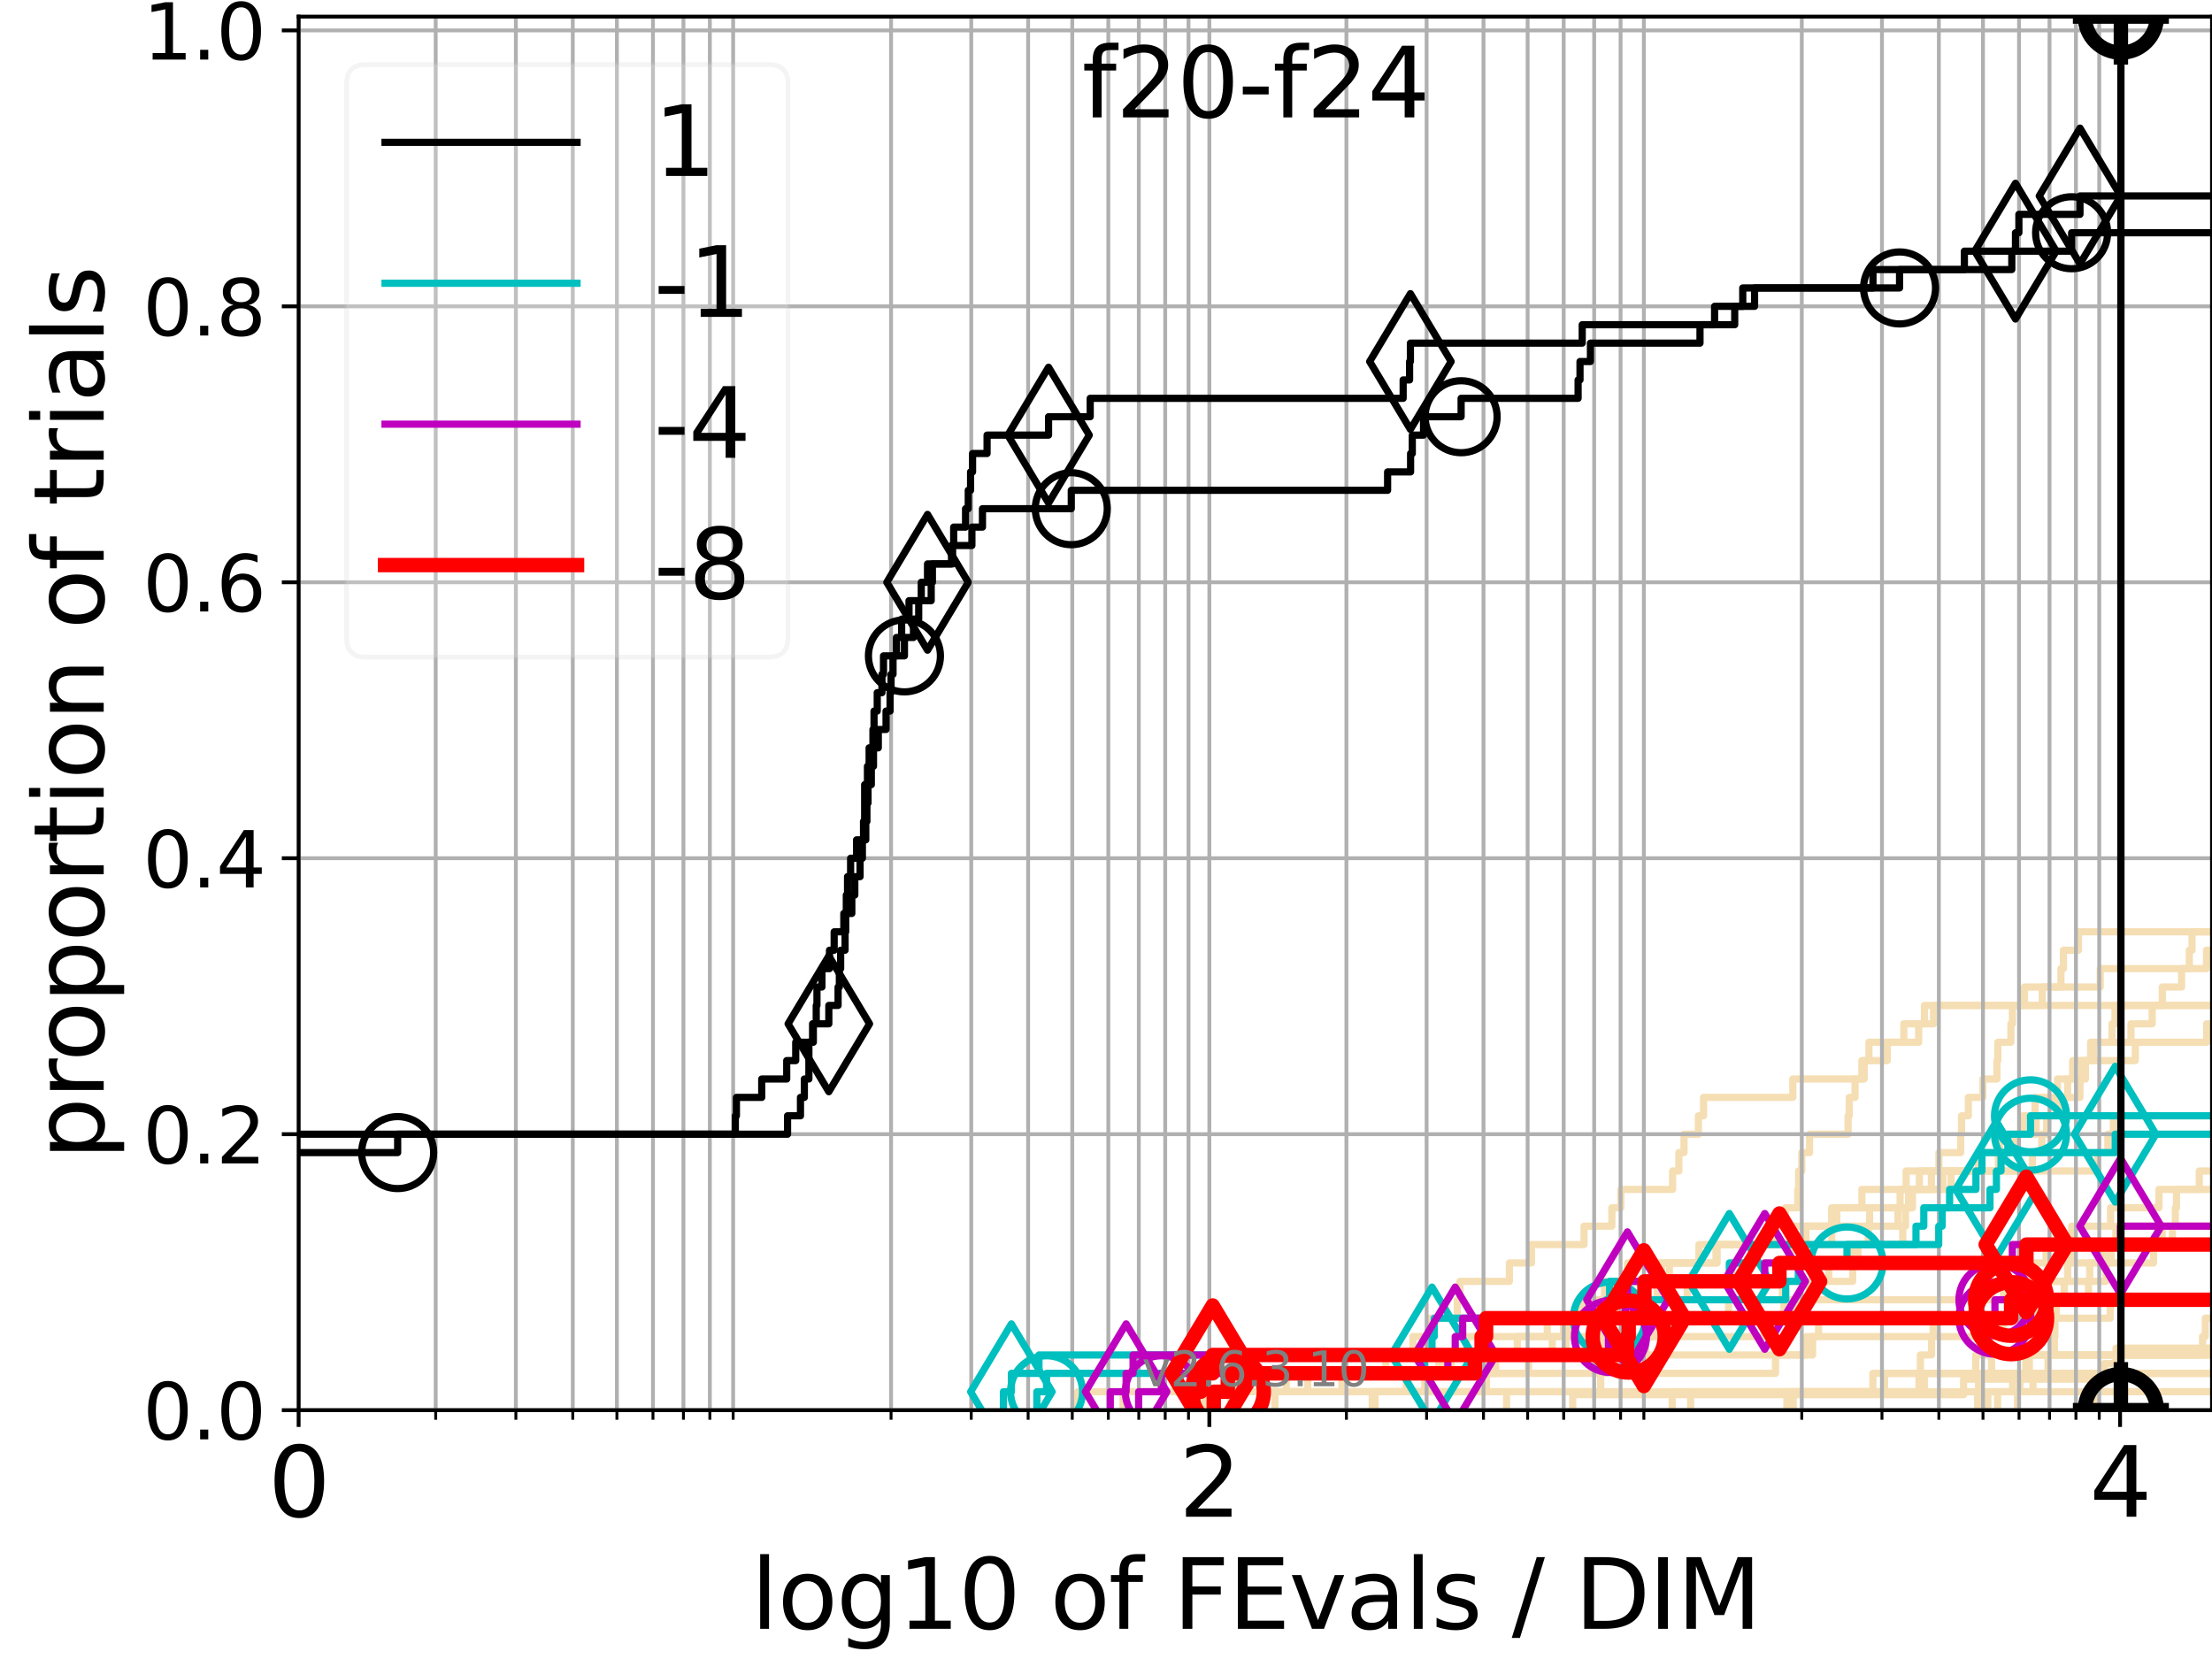<?xml version="1.0" encoding="utf-8" standalone="no"?>
<!DOCTYPE svg PUBLIC "-//W3C//DTD SVG 1.1//EN"
  "http://www.w3.org/Graphics/SVG/1.1/DTD/svg11.dtd">
<svg xmlns:xlink="http://www.w3.org/1999/xlink" width="460.8pt" height="345.6pt" viewBox="0 0 460.8 345.6" xmlns="http://www.w3.org/2000/svg" version="1.1">
 <defs>
  <style type="text/css">*{stroke-linejoin: round; stroke-linecap: butt}</style>
 </defs>
 <g id="figure_1">
  <g id="patch_1">
   <path d="M 0 345.6 
L 460.8 345.6 
L 460.8 0 
L 0 0 
z
" style="fill: #ffffff"/>
  </g>
  <g id="axes_1">
   <g id="patch_2">
    <path d="M 62.208 293.76 
L 460.8 293.76 
L 460.8 3.456 
L 62.208 3.456 
z
" style="fill: #ffffff"/>
   </g>
   <g id="line2d_1"/>
   <g id="line2d_2"/>
   <g id="line2d_3">
    <path d="M 250.843 293.76 
L 250.843 289.928 
L 292.962 289.928 
L 292.962 286.095 
L 311.576 286.095 
L 311.576 282.263 
L 342.257 282.263 
L 342.257 278.43 
L 348.487 278.43 
L 348.487 274.598 
L 348.9 274.598 
L 348.9 270.766 
L 351.481 270.766 
L 351.481 266.933 
L 360.738 266.933 
L 360.738 263.101 
L 373.007 263.101 
L 373.007 259.268 
L 381.578 259.268 
L 381.578 255.436 
L 382.637 255.436 
L 382.637 251.604 
L 387.868 251.604 
L 387.868 247.771 
L 402.344 247.771 
L 402.344 243.939 
L 437.001 243.939 
L 437.001 240.106 
L 439.108 240.106 
L 439.108 236.274 
L 440.256 236.274 
L 440.256 232.442 
L 440.256 232.442 
L 440.256 232.442 
L 460.8 232.442 
" clip-path="url(#pece7a77aaf)" style="fill: none; stroke: #f5deb3; stroke-width: 1.5; stroke-linecap: square"/>
   </g>
   <g id="line2d_4">
    <path d="M 286.456 293.76 
L 286.456 289.928 
L 296.809 289.928 
L 296.809 286.095 
L 302.344 286.095 
L 302.344 282.263 
L 323.355 282.263 
L 323.355 278.43 
L 327.008 278.43 
L 327.008 274.598 
L 373.873 274.598 
L 373.873 270.766 
L 376.889 270.766 
L 376.889 266.933 
L 380.96 266.933 
L 380.96 263.101 
L 387.049 263.101 
L 387.049 259.268 
L 389.199 259.268 
L 389.199 255.436 
L 395.371 255.436 
L 395.371 251.604 
L 398.271 251.604 
L 398.271 247.771 
L 399.84 247.771 
L 399.84 243.939 
L 403.911 243.939 
L 403.911 240.106 
L 408.442 240.106 
L 408.442 236.274 
L 408.623 236.274 
L 408.623 232.442 
L 410.04 232.442 
L 410.04 228.609 
L 413.061 228.609 
L 413.061 224.777 
L 416 224.777 
L 416 220.944 
L 416.183 220.944 
L 416.183 217.112 
L 418.909 217.112 
L 418.909 213.28 
L 419.231 213.28 
L 419.231 209.447 
L 425.432 209.447 
L 425.432 205.615 
L 429.337 205.615 
L 429.337 201.782 
L 429.858 201.782 
L 429.858 197.95 
L 432.982 197.95 
L 432.982 194.118 
L 432.982 194.118 
L 432.982 194.118 
L 460.8 194.118 
" clip-path="url(#pece7a77aaf)" style="fill: none; stroke: #f5deb3; stroke-width: 1.5; stroke-linecap: square"/>
   </g>
   <g id="line2d_5"/>
   <g id="line2d_6"/>
   <g id="line2d_7">
    <path d="M 256.597 293.76 
L 256.597 289.928 
L 333.455 289.928 
L 333.455 286.095 
L 334.52 286.095 
L 334.52 282.263 
L 376.339 282.263 
L 376.339 278.43 
L 378.835 278.43 
L 378.835 274.598 
L 410.691 274.598 
L 410.691 270.766 
L 417.344 270.766 
L 417.344 266.933 
L 422.546 266.933 
L 422.546 263.101 
L 426.238 263.101 
L 426.238 259.268 
L 450.422 259.268 
L 450.422 255.436 
L 461.8 255.436 
" clip-path="url(#pece7a77aaf)" style="fill: none; stroke: #f5deb3; stroke-width: 1.5; stroke-linecap: square"/>
   </g>
   <g id="line2d_8"/>
   <g id="line2d_9">
    <path d="M 256.413 293.76 
L 256.413 289.928 
L 257.74 289.928 
L 257.74 286.095 
L 309.22 286.095 
L 309.22 282.263 
L 342.819 282.263 
L 342.819 278.43 
L 368.344 278.43 
L 368.344 274.598 
L 371.625 274.598 
L 371.625 270.766 
L 412.197 270.766 
L 412.197 266.933 
L 430.733 266.933 
L 430.733 263.101 
L 448.616 263.101 
L 448.616 259.268 
L 452.551 259.268 
L 452.551 255.436 
L 453.16 255.436 
L 453.16 251.604 
L 453.403 251.604 
L 453.403 247.771 
L 461.8 247.771 
" clip-path="url(#pece7a77aaf)" style="fill: none; stroke: #f5deb3; stroke-width: 1.5; stroke-linecap: square"/>
   </g>
   <g id="line2d_10">
    <path clip-path="url(#pece7a77aaf)" style="fill: none; stroke: #f5deb3; stroke-width: 1.5; stroke-linecap: square"/>
   </g>
   <g id="line2d_11">
    <path d="M 285.864 293.76 
L 285.864 289.928 
L 309.663 289.928 
L 309.663 286.095 
L 332.803 286.095 
L 332.803 282.263 
L 334.233 282.263 
L 334.233 278.43 
L 344.244 278.43 
L 344.244 274.598 
L 360.095 274.598 
L 360.095 270.766 
L 371.334 270.766 
L 371.334 266.933 
L 385.946 266.933 
L 385.946 263.101 
L 386.211 263.101 
L 386.211 259.268 
L 396.381 259.268 
L 396.381 255.436 
L 396.959 255.436 
L 396.959 251.604 
L 397.591 251.604 
L 397.591 247.771 
L 404.745 247.771 
L 404.745 243.939 
L 416.313 243.939 
L 416.313 240.106 
L 419.926 240.106 
L 419.926 236.274 
L 421.445 236.274 
L 421.445 232.442 
L 423.941 232.442 
L 423.941 228.609 
L 433.293 228.609 
L 433.293 224.777 
L 434.444 224.777 
L 434.444 220.944 
L 436.109 220.944 
L 436.109 217.112 
L 443.93 217.112 
L 443.93 213.28 
L 448.337 213.28 
L 448.337 209.447 
L 450.446 209.447 
L 450.446 205.615 
L 454.462 205.615 
L 454.462 201.782 
L 459.658 201.782 
L 459.658 197.95 
L 461.8 197.95 
" clip-path="url(#pece7a77aaf)" style="fill: none; stroke: #f5deb3; stroke-width: 1.5; stroke-linecap: square"/>
   </g>
   <g id="line2d_12">
    <path d="M 300.688 293.76 
L 300.688 289.928 
L 392.577 289.928 
L 392.577 286.095 
L 392.577 286.095 
L 392.577 286.095 
L 460.8 286.095 
" clip-path="url(#pece7a77aaf)" style="fill: none; stroke: #f5deb3; stroke-width: 1.5; stroke-linecap: square"/>
   </g>
   <g id="line2d_13"/>
   <g id="line2d_14">
    <path d="M 233.959 293.76 
L 233.959 289.928 
L 267.954 289.928 
L 267.954 286.095 
L 299.705 286.095 
L 299.705 282.263 
L 316.081 282.263 
L 316.081 278.43 
L 325.72 278.43 
L 325.72 274.598 
L 329.253 274.598 
L 329.253 270.766 
L 334.247 270.766 
L 334.247 266.933 
L 347.764 266.933 
L 347.764 263.101 
L 357.47 263.101 
L 357.47 259.268 
L 369.903 259.268 
L 369.903 255.436 
L 381.568 255.436 
L 381.568 251.604 
L 398.404 251.604 
L 398.404 247.771 
L 406.445 247.771 
L 406.445 243.939 
L 423.379 243.939 
L 423.379 240.106 
L 425.345 240.106 
L 425.345 236.274 
L 426.343 236.274 
L 426.343 232.442 
L 429.551 232.442 
L 429.551 228.609 
L 430.733 228.609 
L 430.733 224.777 
L 431.779 224.777 
L 431.779 220.944 
L 435.515 220.944 
L 435.515 217.112 
L 439.972 217.112 
L 439.972 213.28 
L 440.59 213.28 
L 440.59 209.447 
L 440.59 209.447 
L 440.59 209.447 
L 460.8 209.447 
" clip-path="url(#pece7a77aaf)" style="fill: none; stroke: #f5deb3; stroke-width: 1.5; stroke-linecap: square"/>
   </g>
   <g id="line2d_15"/>
   <g id="line2d_16">
    <path d="M 352.195 293.76 
L 352.195 289.928 
L 390.153 289.928 
L 390.153 286.095 
L 400.051 286.095 
L 400.051 282.263 
L 402.387 282.263 
L 402.387 278.43 
L 412.535 278.43 
L 412.535 274.598 
L 439.607 274.598 
L 439.607 270.766 
L 461.8 270.766 
" clip-path="url(#pece7a77aaf)" style="fill: none; stroke: #f5deb3; stroke-width: 1.5; stroke-linecap: square"/>
   </g>
   <g id="line2d_17"/>
   <g id="line2d_18">
    <path d="M 224.47 293.76 
L 224.47 289.928 
L 279.536 289.928 
L 279.536 286.095 
L 288.685 286.095 
L 288.685 282.263 
L 294.338 282.263 
L 294.338 278.43 
L 297.91 278.43 
L 297.91 274.598 
L 303.574 274.598 
L 303.574 270.766 
L 304.135 270.766 
L 304.135 266.933 
L 314.429 266.933 
L 314.429 263.101 
L 319.032 263.101 
L 319.032 259.268 
L 329.987 259.268 
L 329.987 255.436 
L 335.777 255.436 
L 335.777 251.604 
L 337.65 251.604 
L 337.65 247.771 
L 348.434 247.771 
L 348.434 243.939 
L 349.741 243.939 
L 349.741 240.106 
L 350.81 240.106 
L 350.81 236.274 
L 353.806 236.274 
L 353.806 232.442 
L 354.888 232.442 
L 354.888 228.609 
L 373.474 228.609 
L 373.474 224.777 
L 388.338 224.777 
L 388.338 220.944 
L 389.334 220.944 
L 389.334 217.112 
L 399.7 217.112 
L 399.7 213.28 
L 400.899 213.28 
L 400.899 209.447 
L 400.899 209.447 
L 400.899 209.447 
L 460.8 209.447 
" clip-path="url(#pece7a77aaf)" style="fill: none; stroke: #f5deb3; stroke-width: 1.5; stroke-linecap: square"/>
   </g>
   <g id="line2d_19">
    <path d="M 414.104 293.76 
L 414.104 289.928 
L 419.253 289.928 
L 419.253 286.095 
L 422.747 286.095 
L 422.747 282.263 
L 427.978 282.263 
L 427.978 278.43 
L 428.067 278.43 
L 428.067 274.598 
L 428.365 274.598 
L 428.365 270.766 
L 430.03 270.766 
L 430.03 266.933 
L 430.751 266.933 
L 430.751 263.101 
L 431.489 263.101 
L 431.489 259.268 
L 431.581 259.268 
L 431.581 255.436 
L 439.663 255.436 
L 439.663 251.604 
L 449.751 251.604 
L 449.751 247.771 
L 458.15 247.771 
L 458.15 243.939 
L 461.8 243.939 
" clip-path="url(#pece7a77aaf)" style="fill: none; stroke: #f5deb3; stroke-width: 1.5; stroke-linecap: square"/>
   </g>
   <g id="line2d_20">
    <path d="M 265.584 293.76 
L 265.584 289.928 
L 272.434 289.928 
L 272.434 286.095 
L 318.414 286.095 
L 318.414 282.263 
L 326.205 282.263 
L 326.205 278.43 
L 333.395 278.43 
L 333.395 274.598 
L 336.426 274.598 
L 336.426 270.766 
L 338.741 270.766 
L 338.741 266.933 
L 339.048 266.933 
L 339.048 263.101 
L 353.917 263.101 
L 353.917 259.268 
L 368.549 259.268 
L 368.549 255.436 
L 371.908 255.436 
L 371.908 251.604 
L 374.501 251.604 
L 374.501 247.771 
L 374.684 247.771 
L 374.684 243.939 
L 375.341 243.939 
L 375.341 240.106 
L 376.965 240.106 
L 376.965 236.274 
L 384.993 236.274 
L 384.993 232.442 
L 385.225 232.442 
L 385.225 228.609 
L 386.438 228.609 
L 386.438 224.777 
L 387.864 224.777 
L 387.864 220.944 
L 393.146 220.944 
L 393.146 217.112 
L 396.607 217.112 
L 396.607 213.28 
L 402.796 213.28 
L 402.796 209.447 
L 421.74 209.447 
L 421.74 205.615 
L 437.508 205.615 
L 437.508 201.782 
L 456.074 201.782 
L 456.074 197.95 
L 456.638 197.95 
L 456.638 194.118 
L 461.8 194.118 
" clip-path="url(#pece7a77aaf)" style="fill: none; stroke: #f5deb3; stroke-width: 1.5; stroke-linecap: square"/>
   </g>
   <g id="line2d_21">
    <path d="M 436.292 293.76 
L 436.292 289.928 
L 436.292 289.928 
L 436.292 289.928 
L 460.8 289.928 
" clip-path="url(#pece7a77aaf)" style="fill: none; stroke: #f5deb3; stroke-width: 1.5; stroke-linecap: square"/>
   </g>
   <g id="line2d_22">
    <path d="M 372.249 293.76 
L 372.249 289.928 
L 400.868 289.928 
L 400.868 286.095 
L 411.579 286.095 
L 411.579 282.263 
L 414.188 282.263 
L 414.188 278.43 
L 417.363 278.43 
L 417.363 274.598 
L 423.915 274.598 
L 423.915 270.766 
L 435.066 270.766 
L 435.066 266.933 
L 435.323 266.933 
L 435.323 263.101 
L 438.403 263.101 
L 438.403 259.268 
L 438.403 259.268 
L 438.403 259.268 
L 460.8 259.268 
" clip-path="url(#pece7a77aaf)" style="fill: none; stroke: #f5deb3; stroke-width: 1.5; stroke-linecap: square"/>
   </g>
   <g id="line2d_23">
    <path d="M 348.347 293.76 
L 348.347 289.928 
L 348.347 289.928 
L 348.347 289.928 
L 460.8 289.928 
" clip-path="url(#pece7a77aaf)" style="fill: none; stroke: #f5deb3; stroke-width: 1.5; stroke-linecap: square"/>
   </g>
   <g id="line2d_24">
    <path d="M 416.139 293.76 
L 416.139 289.928 
L 423.512 289.928 
L 423.512 286.095 
L 426.656 286.095 
L 426.656 282.263 
L 461.8 282.263 
" clip-path="url(#pece7a77aaf)" style="fill: none; stroke: #f5deb3; stroke-width: 1.5; stroke-linecap: square"/>
   </g>
   <g id="line2d_25">
    <path d="M 420.282 293.76 
L 420.282 289.928 
L 420.766 289.928 
L 420.766 286.095 
L 421.997 286.095 
L 421.997 282.263 
L 421.997 282.263 
L 421.997 282.263 
L 460.8 282.263 
" clip-path="url(#pece7a77aaf)" style="fill: none; stroke: #f5deb3; stroke-width: 1.5; stroke-linecap: square"/>
   </g>
   <g id="line2d_26">
    <path d="M 327.623 293.76 
L 327.623 290.53 
L 409.052 290.53 
L 409.052 287.301 
L 438.314 287.301 
L 438.314 284.071 
L 440.798 284.071 
L 440.798 280.842 
L 461.8 280.842 
" clip-path="url(#pece7a77aaf)" style="fill: none; stroke: #f5deb3; stroke-width: 1.5; stroke-linecap: square"/>
   </g>
   <g id="line2d_27">
    <path d="M 249.641 293.76 
L 249.641 289.928 
L 297.339 289.928 
L 297.339 286.095 
L 300.908 286.095 
L 300.908 282.263 
L 305.487 282.263 
L 305.487 278.43 
L 322.327 278.43 
L 322.327 274.598 
L 329.698 274.598 
L 329.698 270.766 
L 345.207 270.766 
L 345.207 266.933 
L 346.151 266.933 
L 346.151 263.101 
L 357.709 263.101 
L 357.709 259.268 
L 376.219 259.268 
L 376.219 255.436 
L 389.474 255.436 
L 389.474 251.604 
L 395.824 251.604 
L 395.824 247.771 
L 397.077 247.771 
L 397.077 243.939 
L 412.149 243.939 
L 412.149 240.106 
L 416.581 240.106 
L 416.581 236.274 
L 424.149 236.274 
L 424.149 232.442 
L 428.278 232.442 
L 428.278 228.609 
L 428.613 228.609 
L 428.613 224.777 
L 433.607 224.777 
L 433.607 220.944 
L 444.825 220.944 
L 444.825 217.112 
L 459.69 217.112 
L 459.69 213.28 
L 461.8 213.28 
" clip-path="url(#pece7a77aaf)" style="fill: none; stroke: #f5deb3; stroke-width: 1.5; stroke-linecap: square"/>
   </g>
   <g id="line2d_28">
    <path d="M 411.974 293.76 
L 411.974 289.928 
L 412.182 289.928 
L 412.182 286.095 
L 414.875 286.095 
L 414.875 282.263 
L 458.839 282.263 
L 458.839 278.43 
L 459.399 278.43 
L 459.399 274.598 
L 461.8 274.598 
" clip-path="url(#pece7a77aaf)" style="fill: none; stroke: #f5deb3; stroke-width: 1.5; stroke-linecap: square"/>
   </g>
   <g id="line2d_29">
    <path d="M 373.565 293.76 
L 373.565 289.928 
L 399.764 289.928 
L 399.764 286.095 
L 399.764 286.095 
L 399.764 286.095 
L 460.8 286.095 
" clip-path="url(#pece7a77aaf)" style="fill: none; stroke: #f5deb3; stroke-width: 1.5; stroke-linecap: square"/>
   </g>
   <g id="line2d_30">
    <path d="M 313.846 293.76 
L 313.846 289.928 
L 341.816 289.928 
L 341.816 286.095 
L 369.874 286.095 
L 369.874 282.263 
L 377.6 282.263 
L 377.6 278.43 
L 402.715 278.43 
L 402.715 274.598 
L 411.014 274.598 
L 411.014 270.766 
L 423.714 270.766 
L 423.714 266.933 
L 438.744 266.933 
L 438.744 263.101 
L 439.779 263.101 
L 439.779 259.268 
L 440.774 259.268 
L 440.774 255.436 
L 440.774 255.436 
L 440.774 255.436 
L 460.8 255.436 
" clip-path="url(#pece7a77aaf)" style="fill: none; stroke: #f5deb3; stroke-width: 1.5; stroke-linecap: square"/>
   </g>
   <g id="matplotlib.axis_1">
    <g id="xtick_1">
     <g id="line2d_31">
      <path d="M 62.208 293.76 
L 62.208 3.456 
" clip-path="url(#pece7a77aaf)" style="fill: none; stroke: #b0b0b0; stroke-width: 0.8; stroke-linecap: square"/>
     </g>
     <g id="line2d_32">
      <defs>
       <path id="m5559bed6fd" d="M 0 0 
L 0 3.5 
" style="stroke: #000000; stroke-width: 0.8"/>
      </defs>
      <g>
       <use xlink:href="#m5559bed6fd" x="62.208" y="293.76" style="stroke: #000000; stroke-width: 0.8"/>
      </g>
     </g>
     <g id="text_1">
      <!-- 0 -->
      <g transform="translate(55.846 315.957)scale(0.2 -0.2)">
       <defs>
        <path id="DejaVuSans-30" d="M 2034 4250 
Q 1547 4250 1301 3770 
Q 1056 3291 1056 2328 
Q 1056 1369 1301 889 
Q 1547 409 2034 409 
Q 2525 409 2770 889 
Q 3016 1369 3016 2328 
Q 3016 3291 2770 3770 
Q 2525 4250 2034 4250 
z
M 2034 4750 
Q 2819 4750 3233 4129 
Q 3647 3509 3647 2328 
Q 3647 1150 3233 529 
Q 2819 -91 2034 -91 
Q 1250 -91 836 529 
Q 422 1150 422 2328 
Q 422 3509 836 4129 
Q 1250 4750 2034 4750 
z
" transform="scale(0.016)"/>
       </defs>
       <use xlink:href="#DejaVuSans-30"/>
      </g>
     </g>
    </g>
    <g id="xtick_2">
     <g id="line2d_33">
      <path d="M 251.928 293.76 
L 251.928 3.456 
" clip-path="url(#pece7a77aaf)" style="fill: none; stroke: #b0b0b0; stroke-width: 0.8; stroke-linecap: square"/>
     </g>
     <g id="line2d_34">
      <g>
       <use xlink:href="#m5559bed6fd" x="251.928" y="293.76" style="stroke: #000000; stroke-width: 0.8"/>
      </g>
     </g>
     <g id="text_2">
      <!-- 2 -->
      <g transform="translate(245.566 315.957)scale(0.2 -0.2)">
       <defs>
        <path id="DejaVuSans-32" d="M 1228 531 
L 3431 531 
L 3431 0 
L 469 0 
L 469 531 
Q 828 903 1448 1529 
Q 2069 2156 2228 2338 
Q 2531 2678 2651 2914 
Q 2772 3150 2772 3378 
Q 2772 3750 2511 3984 
Q 2250 4219 1831 4219 
Q 1534 4219 1204 4116 
Q 875 4013 500 3803 
L 500 4441 
Q 881 4594 1212 4672 
Q 1544 4750 1819 4750 
Q 2544 4750 2975 4387 
Q 3406 4025 3406 3419 
Q 3406 3131 3298 2873 
Q 3191 2616 2906 2266 
Q 2828 2175 2409 1742 
Q 1991 1309 1228 531 
z
" transform="scale(0.016)"/>
       </defs>
       <use xlink:href="#DejaVuSans-32"/>
      </g>
     </g>
    </g>
    <g id="xtick_3">
     <g id="line2d_35">
      <path d="M 441.649 293.76 
L 441.649 3.456 
" clip-path="url(#pece7a77aaf)" style="fill: none; stroke: #b0b0b0; stroke-width: 0.8; stroke-linecap: square"/>
     </g>
     <g id="line2d_36">
      <g>
       <use xlink:href="#m5559bed6fd" x="441.649" y="293.76" style="stroke: #000000; stroke-width: 0.8"/>
      </g>
     </g>
     <g id="text_3">
      <!-- 4 -->
      <g transform="translate(435.286 315.957)scale(0.2 -0.2)">
       <defs>
        <path id="DejaVuSans-34" d="M 2419 4116 
L 825 1625 
L 2419 1625 
L 2419 4116 
z
M 2253 4666 
L 3047 4666 
L 3047 1625 
L 3713 1625 
L 3713 1100 
L 3047 1100 
L 3047 0 
L 2419 0 
L 2419 1100 
L 313 1100 
L 313 1709 
L 2253 4666 
z
" transform="scale(0.016)"/>
       </defs>
       <use xlink:href="#DejaVuSans-34"/>
      </g>
     </g>
    </g>
    <g id="xtick_4">
     <g id="line2d_37">
      <path d="M 90.764 293.76 
L 90.764 3.456 
" clip-path="url(#pece7a77aaf)" style="fill: none; stroke: #b0b0b0; stroke-width: 0.8; stroke-linecap: square"/>
     </g>
     <g id="line2d_38">
      <defs>
       <path id="m89c0c21937" d="M 0 0 
L 0 2 
" style="stroke: #000000; stroke-width: 0.6"/>
      </defs>
      <g>
       <use xlink:href="#m89c0c21937" x="90.764" y="293.76" style="stroke: #000000; stroke-width: 0.6"/>
      </g>
     </g>
    </g>
    <g id="xtick_5">
     <g id="line2d_39">
      <path d="M 107.468 293.76 
L 107.468 3.456 
" clip-path="url(#pece7a77aaf)" style="fill: none; stroke: #b0b0b0; stroke-width: 0.8; stroke-linecap: square"/>
     </g>
     <g id="line2d_40">
      <g>
       <use xlink:href="#m89c0c21937" x="107.468" y="293.76" style="stroke: #000000; stroke-width: 0.6"/>
      </g>
     </g>
    </g>
    <g id="xtick_6">
     <g id="line2d_41">
      <path d="M 119.32 293.76 
L 119.32 3.456 
" clip-path="url(#pece7a77aaf)" style="fill: none; stroke: #b0b0b0; stroke-width: 0.8; stroke-linecap: square"/>
     </g>
     <g id="line2d_42">
      <g>
       <use xlink:href="#m89c0c21937" x="119.32" y="293.76" style="stroke: #000000; stroke-width: 0.6"/>
      </g>
     </g>
    </g>
    <g id="xtick_7">
     <g id="line2d_43">
      <path d="M 128.512 293.76 
L 128.512 3.456 
" clip-path="url(#pece7a77aaf)" style="fill: none; stroke: #b0b0b0; stroke-width: 0.8; stroke-linecap: square"/>
     </g>
     <g id="line2d_44">
      <g>
       <use xlink:href="#m89c0c21937" x="128.512" y="293.76" style="stroke: #000000; stroke-width: 0.6"/>
      </g>
     </g>
    </g>
    <g id="xtick_8">
     <g id="line2d_45">
      <path d="M 136.024 293.76 
L 136.024 3.456 
" clip-path="url(#pece7a77aaf)" style="fill: none; stroke: #b0b0b0; stroke-width: 0.8; stroke-linecap: square"/>
     </g>
     <g id="line2d_46">
      <g>
       <use xlink:href="#m89c0c21937" x="136.024" y="293.76" style="stroke: #000000; stroke-width: 0.6"/>
      </g>
     </g>
    </g>
    <g id="xtick_9">
     <g id="line2d_47">
      <path d="M 142.374 293.76 
L 142.374 3.456 
" clip-path="url(#pece7a77aaf)" style="fill: none; stroke: #b0b0b0; stroke-width: 0.8; stroke-linecap: square"/>
     </g>
     <g id="line2d_48">
      <g>
       <use xlink:href="#m89c0c21937" x="142.374" y="293.76" style="stroke: #000000; stroke-width: 0.6"/>
      </g>
     </g>
    </g>
    <g id="xtick_10">
     <g id="line2d_49">
      <path d="M 147.875 293.76 
L 147.875 3.456 
" clip-path="url(#pece7a77aaf)" style="fill: none; stroke: #b0b0b0; stroke-width: 0.8; stroke-linecap: square"/>
     </g>
     <g id="line2d_50">
      <g>
       <use xlink:href="#m89c0c21937" x="147.875" y="293.76" style="stroke: #000000; stroke-width: 0.6"/>
      </g>
     </g>
    </g>
    <g id="xtick_11">
     <g id="line2d_51">
      <path d="M 152.728 293.76 
L 152.728 3.456 
" clip-path="url(#pece7a77aaf)" style="fill: none; stroke: #b0b0b0; stroke-width: 0.8; stroke-linecap: square"/>
     </g>
     <g id="line2d_52">
      <g>
       <use xlink:href="#m89c0c21937" x="152.728" y="293.76" style="stroke: #000000; stroke-width: 0.6"/>
      </g>
     </g>
    </g>
    <g id="xtick_12">
     <g id="line2d_53">
      <path d="M 185.624 293.76 
L 185.624 3.456 
" clip-path="url(#pece7a77aaf)" style="fill: none; stroke: #b0b0b0; stroke-width: 0.8; stroke-linecap: square"/>
     </g>
     <g id="line2d_54">
      <g>
       <use xlink:href="#m89c0c21937" x="185.624" y="293.76" style="stroke: #000000; stroke-width: 0.6"/>
      </g>
     </g>
    </g>
    <g id="xtick_13">
     <g id="line2d_55">
      <path d="M 202.328 293.76 
L 202.328 3.456 
" clip-path="url(#pece7a77aaf)" style="fill: none; stroke: #b0b0b0; stroke-width: 0.8; stroke-linecap: square"/>
     </g>
     <g id="line2d_56">
      <g>
       <use xlink:href="#m89c0c21937" x="202.328" y="293.76" style="stroke: #000000; stroke-width: 0.6"/>
      </g>
     </g>
    </g>
    <g id="xtick_14">
     <g id="line2d_57">
      <path d="M 214.18 293.76 
L 214.18 3.456 
" clip-path="url(#pece7a77aaf)" style="fill: none; stroke: #b0b0b0; stroke-width: 0.8; stroke-linecap: square"/>
     </g>
     <g id="line2d_58">
      <g>
       <use xlink:href="#m89c0c21937" x="214.18" y="293.76" style="stroke: #000000; stroke-width: 0.6"/>
      </g>
     </g>
    </g>
    <g id="xtick_15">
     <g id="line2d_59">
      <path d="M 223.373 293.76 
L 223.373 3.456 
" clip-path="url(#pece7a77aaf)" style="fill: none; stroke: #b0b0b0; stroke-width: 0.8; stroke-linecap: square"/>
     </g>
     <g id="line2d_60">
      <g>
       <use xlink:href="#m89c0c21937" x="223.373" y="293.76" style="stroke: #000000; stroke-width: 0.6"/>
      </g>
     </g>
    </g>
    <g id="xtick_16">
     <g id="line2d_61">
      <path d="M 230.884 293.76 
L 230.884 3.456 
" clip-path="url(#pece7a77aaf)" style="fill: none; stroke: #b0b0b0; stroke-width: 0.8; stroke-linecap: square"/>
     </g>
     <g id="line2d_62">
      <g>
       <use xlink:href="#m89c0c21937" x="230.884" y="293.76" style="stroke: #000000; stroke-width: 0.6"/>
      </g>
     </g>
    </g>
    <g id="xtick_17">
     <g id="line2d_63">
      <path d="M 237.234 293.76 
L 237.234 3.456 
" clip-path="url(#pece7a77aaf)" style="fill: none; stroke: #b0b0b0; stroke-width: 0.8; stroke-linecap: square"/>
     </g>
     <g id="line2d_64">
      <g>
       <use xlink:href="#m89c0c21937" x="237.234" y="293.76" style="stroke: #000000; stroke-width: 0.6"/>
      </g>
     </g>
    </g>
    <g id="xtick_18">
     <g id="line2d_65">
      <path d="M 242.735 293.76 
L 242.735 3.456 
" clip-path="url(#pece7a77aaf)" style="fill: none; stroke: #b0b0b0; stroke-width: 0.8; stroke-linecap: square"/>
     </g>
     <g id="line2d_66">
      <g>
       <use xlink:href="#m89c0c21937" x="242.735" y="293.76" style="stroke: #000000; stroke-width: 0.6"/>
      </g>
     </g>
    </g>
    <g id="xtick_19">
     <g id="line2d_67">
      <path d="M 247.588 293.76 
L 247.588 3.456 
" clip-path="url(#pece7a77aaf)" style="fill: none; stroke: #b0b0b0; stroke-width: 0.8; stroke-linecap: square"/>
     </g>
     <g id="line2d_68">
      <g>
       <use xlink:href="#m89c0c21937" x="247.588" y="293.76" style="stroke: #000000; stroke-width: 0.6"/>
      </g>
     </g>
    </g>
    <g id="xtick_20">
     <g id="line2d_69">
      <path d="M 280.484 293.76 
L 280.484 3.456 
" clip-path="url(#pece7a77aaf)" style="fill: none; stroke: #b0b0b0; stroke-width: 0.8; stroke-linecap: square"/>
     </g>
     <g id="line2d_70">
      <g>
       <use xlink:href="#m89c0c21937" x="280.484" y="293.76" style="stroke: #000000; stroke-width: 0.6"/>
      </g>
     </g>
    </g>
    <g id="xtick_21">
     <g id="line2d_71">
      <path d="M 297.188 293.76 
L 297.188 3.456 
" clip-path="url(#pece7a77aaf)" style="fill: none; stroke: #b0b0b0; stroke-width: 0.8; stroke-linecap: square"/>
     </g>
     <g id="line2d_72">
      <g>
       <use xlink:href="#m89c0c21937" x="297.188" y="293.76" style="stroke: #000000; stroke-width: 0.6"/>
      </g>
     </g>
    </g>
    <g id="xtick_22">
     <g id="line2d_73">
      <path d="M 309.04 293.76 
L 309.04 3.456 
" clip-path="url(#pece7a77aaf)" style="fill: none; stroke: #b0b0b0; stroke-width: 0.8; stroke-linecap: square"/>
     </g>
     <g id="line2d_74">
      <g>
       <use xlink:href="#m89c0c21937" x="309.04" y="293.76" style="stroke: #000000; stroke-width: 0.6"/>
      </g>
     </g>
    </g>
    <g id="xtick_23">
     <g id="line2d_75">
      <path d="M 318.233 293.76 
L 318.233 3.456 
" clip-path="url(#pece7a77aaf)" style="fill: none; stroke: #b0b0b0; stroke-width: 0.8; stroke-linecap: square"/>
     </g>
     <g id="line2d_76">
      <g>
       <use xlink:href="#m89c0c21937" x="318.233" y="293.76" style="stroke: #000000; stroke-width: 0.6"/>
      </g>
     </g>
    </g>
    <g id="xtick_24">
     <g id="line2d_77">
      <path d="M 325.744 293.76 
L 325.744 3.456 
" clip-path="url(#pece7a77aaf)" style="fill: none; stroke: #b0b0b0; stroke-width: 0.8; stroke-linecap: square"/>
     </g>
     <g id="line2d_78">
      <g>
       <use xlink:href="#m89c0c21937" x="325.744" y="293.76" style="stroke: #000000; stroke-width: 0.6"/>
      </g>
     </g>
    </g>
    <g id="xtick_25">
     <g id="line2d_79">
      <path d="M 332.094 293.76 
L 332.094 3.456 
" clip-path="url(#pece7a77aaf)" style="fill: none; stroke: #b0b0b0; stroke-width: 0.8; stroke-linecap: square"/>
     </g>
     <g id="line2d_80">
      <g>
       <use xlink:href="#m89c0c21937" x="332.094" y="293.76" style="stroke: #000000; stroke-width: 0.6"/>
      </g>
     </g>
    </g>
    <g id="xtick_26">
     <g id="line2d_81">
      <path d="M 337.596 293.76 
L 337.596 3.456 
" clip-path="url(#pece7a77aaf)" style="fill: none; stroke: #b0b0b0; stroke-width: 0.8; stroke-linecap: square"/>
     </g>
     <g id="line2d_82">
      <g>
       <use xlink:href="#m89c0c21937" x="337.596" y="293.76" style="stroke: #000000; stroke-width: 0.6"/>
      </g>
     </g>
    </g>
    <g id="xtick_27">
     <g id="line2d_83">
      <path d="M 342.448 293.76 
L 342.448 3.456 
" clip-path="url(#pece7a77aaf)" style="fill: none; stroke: #b0b0b0; stroke-width: 0.8; stroke-linecap: square"/>
     </g>
     <g id="line2d_84">
      <g>
       <use xlink:href="#m89c0c21937" x="342.448" y="293.76" style="stroke: #000000; stroke-width: 0.6"/>
      </g>
     </g>
    </g>
    <g id="xtick_28">
     <g id="line2d_85">
      <path d="M 375.344 293.76 
L 375.344 3.456 
" clip-path="url(#pece7a77aaf)" style="fill: none; stroke: #b0b0b0; stroke-width: 0.8; stroke-linecap: square"/>
     </g>
     <g id="line2d_86">
      <g>
       <use xlink:href="#m89c0c21937" x="375.344" y="293.76" style="stroke: #000000; stroke-width: 0.6"/>
      </g>
     </g>
    </g>
    <g id="xtick_29">
     <g id="line2d_87">
      <path d="M 392.048 293.76 
L 392.048 3.456 
" clip-path="url(#pece7a77aaf)" style="fill: none; stroke: #b0b0b0; stroke-width: 0.8; stroke-linecap: square"/>
     </g>
     <g id="line2d_88">
      <g>
       <use xlink:href="#m89c0c21937" x="392.048" y="293.76" style="stroke: #000000; stroke-width: 0.6"/>
      </g>
     </g>
    </g>
    <g id="xtick_30">
     <g id="line2d_89">
      <path d="M 403.9 293.76 
L 403.9 3.456 
" clip-path="url(#pece7a77aaf)" style="fill: none; stroke: #b0b0b0; stroke-width: 0.8; stroke-linecap: square"/>
     </g>
     <g id="line2d_90">
      <g>
       <use xlink:href="#m89c0c21937" x="403.9" y="293.76" style="stroke: #000000; stroke-width: 0.6"/>
      </g>
     </g>
    </g>
    <g id="xtick_31">
     <g id="line2d_91">
      <path d="M 413.093 293.76 
L 413.093 3.456 
" clip-path="url(#pece7a77aaf)" style="fill: none; stroke: #b0b0b0; stroke-width: 0.8; stroke-linecap: square"/>
     </g>
     <g id="line2d_92">
      <g>
       <use xlink:href="#m89c0c21937" x="413.093" y="293.76" style="stroke: #000000; stroke-width: 0.6"/>
      </g>
     </g>
    </g>
    <g id="xtick_32">
     <g id="line2d_93">
      <path d="M 420.604 293.76 
L 420.604 3.456 
" clip-path="url(#pece7a77aaf)" style="fill: none; stroke: #b0b0b0; stroke-width: 0.8; stroke-linecap: square"/>
     </g>
     <g id="line2d_94">
      <g>
       <use xlink:href="#m89c0c21937" x="420.604" y="293.76" style="stroke: #000000; stroke-width: 0.6"/>
      </g>
     </g>
    </g>
    <g id="xtick_33">
     <g id="line2d_95">
      <path d="M 426.955 293.76 
L 426.955 3.456 
" clip-path="url(#pece7a77aaf)" style="fill: none; stroke: #b0b0b0; stroke-width: 0.8; stroke-linecap: square"/>
     </g>
     <g id="line2d_96">
      <g>
       <use xlink:href="#m89c0c21937" x="426.955" y="293.76" style="stroke: #000000; stroke-width: 0.6"/>
      </g>
     </g>
    </g>
    <g id="xtick_34">
     <g id="line2d_97">
      <path d="M 432.456 293.76 
L 432.456 3.456 
" clip-path="url(#pece7a77aaf)" style="fill: none; stroke: #b0b0b0; stroke-width: 0.8; stroke-linecap: square"/>
     </g>
     <g id="line2d_98">
      <g>
       <use xlink:href="#m89c0c21937" x="432.456" y="293.76" style="stroke: #000000; stroke-width: 0.6"/>
      </g>
     </g>
    </g>
    <g id="xtick_35">
     <g id="line2d_99">
      <path d="M 437.308 293.76 
L 437.308 3.456 
" clip-path="url(#pece7a77aaf)" style="fill: none; stroke: #b0b0b0; stroke-width: 0.8; stroke-linecap: square"/>
     </g>
     <g id="line2d_100">
      <g>
       <use xlink:href="#m89c0c21937" x="437.308" y="293.76" style="stroke: #000000; stroke-width: 0.6"/>
      </g>
     </g>
    </g>
    <g id="text_4">
     <!-- log10 of FEvals / DIM -->
     <g transform="translate(156.431 339.313)scale(0.2 -0.2)">
      <defs>
       <path id="DejaVuSans-6c" d="M 603 4863 
L 1178 4863 
L 1178 0 
L 603 0 
L 603 4863 
z
" transform="scale(0.016)"/>
       <path id="DejaVuSans-6f" d="M 1959 3097 
Q 1497 3097 1228 2736 
Q 959 2375 959 1747 
Q 959 1119 1226 758 
Q 1494 397 1959 397 
Q 2419 397 2687 759 
Q 2956 1122 2956 1747 
Q 2956 2369 2687 2733 
Q 2419 3097 1959 3097 
z
M 1959 3584 
Q 2709 3584 3137 3096 
Q 3566 2609 3566 1747 
Q 3566 888 3137 398 
Q 2709 -91 1959 -91 
Q 1206 -91 779 398 
Q 353 888 353 1747 
Q 353 2609 779 3096 
Q 1206 3584 1959 3584 
z
" transform="scale(0.016)"/>
       <path id="DejaVuSans-67" d="M 2906 1791 
Q 2906 2416 2648 2759 
Q 2391 3103 1925 3103 
Q 1463 3103 1205 2759 
Q 947 2416 947 1791 
Q 947 1169 1205 825 
Q 1463 481 1925 481 
Q 2391 481 2648 825 
Q 2906 1169 2906 1791 
z
M 3481 434 
Q 3481 -459 3084 -895 
Q 2688 -1331 1869 -1331 
Q 1566 -1331 1297 -1286 
Q 1028 -1241 775 -1147 
L 775 -588 
Q 1028 -725 1275 -790 
Q 1522 -856 1778 -856 
Q 2344 -856 2625 -561 
Q 2906 -266 2906 331 
L 2906 616 
Q 2728 306 2450 153 
Q 2172 0 1784 0 
Q 1141 0 747 490 
Q 353 981 353 1791 
Q 353 2603 747 3093 
Q 1141 3584 1784 3584 
Q 2172 3584 2450 3431 
Q 2728 3278 2906 2969 
L 2906 3500 
L 3481 3500 
L 3481 434 
z
" transform="scale(0.016)"/>
       <path id="DejaVuSans-31" d="M 794 531 
L 1825 531 
L 1825 4091 
L 703 3866 
L 703 4441 
L 1819 4666 
L 2450 4666 
L 2450 531 
L 3481 531 
L 3481 0 
L 794 0 
L 794 531 
z
" transform="scale(0.016)"/>
       <path id="DejaVuSans-20" transform="scale(0.016)"/>
       <path id="DejaVuSans-66" d="M 2375 4863 
L 2375 4384 
L 1825 4384 
Q 1516 4384 1395 4259 
Q 1275 4134 1275 3809 
L 1275 3500 
L 2222 3500 
L 2222 3053 
L 1275 3053 
L 1275 0 
L 697 0 
L 697 3053 
L 147 3053 
L 147 3500 
L 697 3500 
L 697 3744 
Q 697 4328 969 4595 
Q 1241 4863 1831 4863 
L 2375 4863 
z
" transform="scale(0.016)"/>
       <path id="DejaVuSans-46" d="M 628 4666 
L 3309 4666 
L 3309 4134 
L 1259 4134 
L 1259 2759 
L 3109 2759 
L 3109 2228 
L 1259 2228 
L 1259 0 
L 628 0 
L 628 4666 
z
" transform="scale(0.016)"/>
       <path id="DejaVuSans-45" d="M 628 4666 
L 3578 4666 
L 3578 4134 
L 1259 4134 
L 1259 2753 
L 3481 2753 
L 3481 2222 
L 1259 2222 
L 1259 531 
L 3634 531 
L 3634 0 
L 628 0 
L 628 4666 
z
" transform="scale(0.016)"/>
       <path id="DejaVuSans-76" d="M 191 3500 
L 800 3500 
L 1894 563 
L 2988 3500 
L 3597 3500 
L 2284 0 
L 1503 0 
L 191 3500 
z
" transform="scale(0.016)"/>
       <path id="DejaVuSans-61" d="M 2194 1759 
Q 1497 1759 1228 1600 
Q 959 1441 959 1056 
Q 959 750 1161 570 
Q 1363 391 1709 391 
Q 2188 391 2477 730 
Q 2766 1069 2766 1631 
L 2766 1759 
L 2194 1759 
z
M 3341 1997 
L 3341 0 
L 2766 0 
L 2766 531 
Q 2569 213 2275 61 
Q 1981 -91 1556 -91 
Q 1019 -91 701 211 
Q 384 513 384 1019 
Q 384 1609 779 1909 
Q 1175 2209 1959 2209 
L 2766 2209 
L 2766 2266 
Q 2766 2663 2505 2880 
Q 2244 3097 1772 3097 
Q 1472 3097 1187 3025 
Q 903 2953 641 2809 
L 641 3341 
Q 956 3463 1253 3523 
Q 1550 3584 1831 3584 
Q 2591 3584 2966 3190 
Q 3341 2797 3341 1997 
z
" transform="scale(0.016)"/>
       <path id="DejaVuSans-73" d="M 2834 3397 
L 2834 2853 
Q 2591 2978 2328 3040 
Q 2066 3103 1784 3103 
Q 1356 3103 1142 2972 
Q 928 2841 928 2578 
Q 928 2378 1081 2264 
Q 1234 2150 1697 2047 
L 1894 2003 
Q 2506 1872 2764 1633 
Q 3022 1394 3022 966 
Q 3022 478 2636 193 
Q 2250 -91 1575 -91 
Q 1294 -91 989 -36 
Q 684 19 347 128 
L 347 722 
Q 666 556 975 473 
Q 1284 391 1588 391 
Q 1994 391 2212 530 
Q 2431 669 2431 922 
Q 2431 1156 2273 1281 
Q 2116 1406 1581 1522 
L 1381 1569 
Q 847 1681 609 1914 
Q 372 2147 372 2553 
Q 372 3047 722 3315 
Q 1072 3584 1716 3584 
Q 2034 3584 2315 3537 
Q 2597 3491 2834 3397 
z
" transform="scale(0.016)"/>
       <path id="DejaVuSans-2f" d="M 1625 4666 
L 2156 4666 
L 531 -594 
L 0 -594 
L 1625 4666 
z
" transform="scale(0.016)"/>
       <path id="DejaVuSans-44" d="M 1259 4147 
L 1259 519 
L 2022 519 
Q 2988 519 3436 956 
Q 3884 1394 3884 2338 
Q 3884 3275 3436 3711 
Q 2988 4147 2022 4147 
L 1259 4147 
z
M 628 4666 
L 1925 4666 
Q 3281 4666 3915 4102 
Q 4550 3538 4550 2338 
Q 4550 1131 3912 565 
Q 3275 0 1925 0 
L 628 0 
L 628 4666 
z
" transform="scale(0.016)"/>
       <path id="DejaVuSans-49" d="M 628 4666 
L 1259 4666 
L 1259 0 
L 628 0 
L 628 4666 
z
" transform="scale(0.016)"/>
       <path id="DejaVuSans-4d" d="M 628 4666 
L 1569 4666 
L 2759 1491 
L 3956 4666 
L 4897 4666 
L 4897 0 
L 4281 0 
L 4281 4097 
L 3078 897 
L 2444 897 
L 1241 4097 
L 1241 0 
L 628 0 
L 628 4666 
z
" transform="scale(0.016)"/>
      </defs>
      <use xlink:href="#DejaVuSans-6c"/>
      <use xlink:href="#DejaVuSans-6f" x="27.783"/>
      <use xlink:href="#DejaVuSans-67" x="88.965"/>
      <use xlink:href="#DejaVuSans-31" x="152.441"/>
      <use xlink:href="#DejaVuSans-30" x="216.064"/>
      <use xlink:href="#DejaVuSans-20" x="279.688"/>
      <use xlink:href="#DejaVuSans-6f" x="311.475"/>
      <use xlink:href="#DejaVuSans-66" x="372.656"/>
      <use xlink:href="#DejaVuSans-20" x="407.861"/>
      <use xlink:href="#DejaVuSans-46" x="439.648"/>
      <use xlink:href="#DejaVuSans-45" x="497.168"/>
      <use xlink:href="#DejaVuSans-76" x="560.352"/>
      <use xlink:href="#DejaVuSans-61" x="619.531"/>
      <use xlink:href="#DejaVuSans-6c" x="680.811"/>
      <use xlink:href="#DejaVuSans-73" x="708.594"/>
      <use xlink:href="#DejaVuSans-20" x="760.693"/>
      <use xlink:href="#DejaVuSans-2f" x="792.48"/>
      <use xlink:href="#DejaVuSans-20" x="826.172"/>
      <use xlink:href="#DejaVuSans-44" x="857.959"/>
      <use xlink:href="#DejaVuSans-49" x="934.961"/>
      <use xlink:href="#DejaVuSans-4d" x="964.453"/>
     </g>
    </g>
   </g>
   <g id="matplotlib.axis_2">
    <g id="ytick_1">
     <g id="line2d_101">
      <path d="M 62.208 293.76 
L 460.8 293.76 
" clip-path="url(#pece7a77aaf)" style="fill: none; stroke: #b0b0b0; stroke-width: 0.8; stroke-linecap: square"/>
     </g>
     <g id="line2d_102">
      <defs>
       <path id="m74e2673491" d="M 0 0 
L -3.5 0 
" style="stroke: #000000; stroke-width: 0.8"/>
      </defs>
      <g>
       <use xlink:href="#m74e2673491" x="62.208" y="293.76" style="stroke: #000000; stroke-width: 0.8"/>
      </g>
     </g>
     <g id="text_5">
      <!-- 0.0 -->
      <g transform="translate(29.763 299.839)scale(0.16 -0.16)">
       <defs>
        <path id="DejaVuSans-2e" d="M 684 794 
L 1344 794 
L 1344 0 
L 684 0 
L 684 794 
z
" transform="scale(0.016)"/>
       </defs>
       <use xlink:href="#DejaVuSans-30"/>
       <use xlink:href="#DejaVuSans-2e" x="63.623"/>
       <use xlink:href="#DejaVuSans-30" x="95.41"/>
      </g>
     </g>
    </g>
    <g id="ytick_2">
     <g id="line2d_103">
      <path d="M 62.208 236.274 
L 460.8 236.274 
" clip-path="url(#pece7a77aaf)" style="fill: none; stroke: #b0b0b0; stroke-width: 0.8; stroke-linecap: square"/>
     </g>
     <g id="line2d_104">
      <g>
       <use xlink:href="#m74e2673491" x="62.208" y="236.274" style="stroke: #000000; stroke-width: 0.8"/>
      </g>
     </g>
     <g id="text_6">
      <!-- 0.2 -->
      <g transform="translate(29.763 242.353)scale(0.16 -0.16)">
       <use xlink:href="#DejaVuSans-30"/>
       <use xlink:href="#DejaVuSans-2e" x="63.623"/>
       <use xlink:href="#DejaVuSans-32" x="95.41"/>
      </g>
     </g>
    </g>
    <g id="ytick_3">
     <g id="line2d_105">
      <path d="M 62.208 178.788 
L 460.8 178.788 
" clip-path="url(#pece7a77aaf)" style="fill: none; stroke: #b0b0b0; stroke-width: 0.8; stroke-linecap: square"/>
     </g>
     <g id="line2d_106">
      <g>
       <use xlink:href="#m74e2673491" x="62.208" y="178.788" style="stroke: #000000; stroke-width: 0.8"/>
      </g>
     </g>
     <g id="text_7">
      <!-- 0.4 -->
      <g transform="translate(29.763 184.867)scale(0.16 -0.16)">
       <use xlink:href="#DejaVuSans-30"/>
       <use xlink:href="#DejaVuSans-2e" x="63.623"/>
       <use xlink:href="#DejaVuSans-34" x="95.41"/>
      </g>
     </g>
    </g>
    <g id="ytick_4">
     <g id="line2d_107">
      <path d="M 62.208 121.302 
L 460.8 121.302 
" clip-path="url(#pece7a77aaf)" style="fill: none; stroke: #b0b0b0; stroke-width: 0.8; stroke-linecap: square"/>
     </g>
     <g id="line2d_108">
      <g>
       <use xlink:href="#m74e2673491" x="62.208" y="121.302" style="stroke: #000000; stroke-width: 0.8"/>
      </g>
     </g>
     <g id="text_8">
      <!-- 0.6 -->
      <g transform="translate(29.763 127.381)scale(0.16 -0.16)">
       <defs>
        <path id="DejaVuSans-36" d="M 2113 2584 
Q 1688 2584 1439 2293 
Q 1191 2003 1191 1497 
Q 1191 994 1439 701 
Q 1688 409 2113 409 
Q 2538 409 2786 701 
Q 3034 994 3034 1497 
Q 3034 2003 2786 2293 
Q 2538 2584 2113 2584 
z
M 3366 4563 
L 3366 3988 
Q 3128 4100 2886 4159 
Q 2644 4219 2406 4219 
Q 1781 4219 1451 3797 
Q 1122 3375 1075 2522 
Q 1259 2794 1537 2939 
Q 1816 3084 2150 3084 
Q 2853 3084 3261 2657 
Q 3669 2231 3669 1497 
Q 3669 778 3244 343 
Q 2819 -91 2113 -91 
Q 1303 -91 875 529 
Q 447 1150 447 2328 
Q 447 3434 972 4092 
Q 1497 4750 2381 4750 
Q 2619 4750 2861 4703 
Q 3103 4656 3366 4563 
z
" transform="scale(0.016)"/>
       </defs>
       <use xlink:href="#DejaVuSans-30"/>
       <use xlink:href="#DejaVuSans-2e" x="63.623"/>
       <use xlink:href="#DejaVuSans-36" x="95.41"/>
      </g>
     </g>
    </g>
    <g id="ytick_5">
     <g id="line2d_109">
      <path d="M 62.208 63.816 
L 460.8 63.816 
" clip-path="url(#pece7a77aaf)" style="fill: none; stroke: #b0b0b0; stroke-width: 0.8; stroke-linecap: square"/>
     </g>
     <g id="line2d_110">
      <g>
       <use xlink:href="#m74e2673491" x="62.208" y="63.816" style="stroke: #000000; stroke-width: 0.8"/>
      </g>
     </g>
     <g id="text_9">
      <!-- 0.8 -->
      <g transform="translate(29.763 69.895)scale(0.16 -0.16)">
       <defs>
        <path id="DejaVuSans-38" d="M 2034 2216 
Q 1584 2216 1326 1975 
Q 1069 1734 1069 1313 
Q 1069 891 1326 650 
Q 1584 409 2034 409 
Q 2484 409 2743 651 
Q 3003 894 3003 1313 
Q 3003 1734 2745 1975 
Q 2488 2216 2034 2216 
z
M 1403 2484 
Q 997 2584 770 2862 
Q 544 3141 544 3541 
Q 544 4100 942 4425 
Q 1341 4750 2034 4750 
Q 2731 4750 3128 4425 
Q 3525 4100 3525 3541 
Q 3525 3141 3298 2862 
Q 3072 2584 2669 2484 
Q 3125 2378 3379 2068 
Q 3634 1759 3634 1313 
Q 3634 634 3220 271 
Q 2806 -91 2034 -91 
Q 1263 -91 848 271 
Q 434 634 434 1313 
Q 434 1759 690 2068 
Q 947 2378 1403 2484 
z
M 1172 3481 
Q 1172 3119 1398 2916 
Q 1625 2713 2034 2713 
Q 2441 2713 2670 2916 
Q 2900 3119 2900 3481 
Q 2900 3844 2670 4047 
Q 2441 4250 2034 4250 
Q 1625 4250 1398 4047 
Q 1172 3844 1172 3481 
z
" transform="scale(0.016)"/>
       </defs>
       <use xlink:href="#DejaVuSans-30"/>
       <use xlink:href="#DejaVuSans-2e" x="63.623"/>
       <use xlink:href="#DejaVuSans-38" x="95.41"/>
      </g>
     </g>
    </g>
    <g id="ytick_6">
     <g id="line2d_111">
      <path d="M 62.208 6.33 
L 460.8 6.33 
" clip-path="url(#pece7a77aaf)" style="fill: none; stroke: #b0b0b0; stroke-width: 0.8; stroke-linecap: square"/>
     </g>
     <g id="line2d_112">
      <g>
       <use xlink:href="#m74e2673491" x="62.208" y="6.33" style="stroke: #000000; stroke-width: 0.8"/>
      </g>
     </g>
     <g id="text_10">
      <!-- 1.0 -->
      <g transform="translate(29.763 12.409)scale(0.16 -0.16)">
       <use xlink:href="#DejaVuSans-31"/>
       <use xlink:href="#DejaVuSans-2e" x="63.623"/>
       <use xlink:href="#DejaVuSans-30" x="95.41"/>
      </g>
     </g>
    </g>
    <g id="text_11">
     <!-- proportion of trials -->
     <g transform="translate(21.604 241.614)rotate(-90)scale(0.2 -0.2)">
      <defs>
       <path id="DejaVuSans-70" d="M 1159 525 
L 1159 -1331 
L 581 -1331 
L 581 3500 
L 1159 3500 
L 1159 2969 
Q 1341 3281 1617 3432 
Q 1894 3584 2278 3584 
Q 2916 3584 3314 3078 
Q 3713 2572 3713 1747 
Q 3713 922 3314 415 
Q 2916 -91 2278 -91 
Q 1894 -91 1617 61 
Q 1341 213 1159 525 
z
M 3116 1747 
Q 3116 2381 2855 2742 
Q 2594 3103 2138 3103 
Q 1681 3103 1420 2742 
Q 1159 2381 1159 1747 
Q 1159 1113 1420 752 
Q 1681 391 2138 391 
Q 2594 391 2855 752 
Q 3116 1113 3116 1747 
z
" transform="scale(0.016)"/>
       <path id="DejaVuSans-72" d="M 2631 2963 
Q 2534 3019 2420 3045 
Q 2306 3072 2169 3072 
Q 1681 3072 1420 2755 
Q 1159 2438 1159 1844 
L 1159 0 
L 581 0 
L 581 3500 
L 1159 3500 
L 1159 2956 
Q 1341 3275 1631 3429 
Q 1922 3584 2338 3584 
Q 2397 3584 2469 3576 
Q 2541 3569 2628 3553 
L 2631 2963 
z
" transform="scale(0.016)"/>
       <path id="DejaVuSans-74" d="M 1172 4494 
L 1172 3500 
L 2356 3500 
L 2356 3053 
L 1172 3053 
L 1172 1153 
Q 1172 725 1289 603 
Q 1406 481 1766 481 
L 2356 481 
L 2356 0 
L 1766 0 
Q 1100 0 847 248 
Q 594 497 594 1153 
L 594 3053 
L 172 3053 
L 172 3500 
L 594 3500 
L 594 4494 
L 1172 4494 
z
" transform="scale(0.016)"/>
       <path id="DejaVuSans-69" d="M 603 3500 
L 1178 3500 
L 1178 0 
L 603 0 
L 603 3500 
z
M 603 4863 
L 1178 4863 
L 1178 4134 
L 603 4134 
L 603 4863 
z
" transform="scale(0.016)"/>
       <path id="DejaVuSans-6e" d="M 3513 2113 
L 3513 0 
L 2938 0 
L 2938 2094 
Q 2938 2591 2744 2837 
Q 2550 3084 2163 3084 
Q 1697 3084 1428 2787 
Q 1159 2491 1159 1978 
L 1159 0 
L 581 0 
L 581 3500 
L 1159 3500 
L 1159 2956 
Q 1366 3272 1645 3428 
Q 1925 3584 2291 3584 
Q 2894 3584 3203 3211 
Q 3513 2838 3513 2113 
z
" transform="scale(0.016)"/>
      </defs>
      <use xlink:href="#DejaVuSans-70"/>
      <use xlink:href="#DejaVuSans-72" x="63.477"/>
      <use xlink:href="#DejaVuSans-6f" x="102.34"/>
      <use xlink:href="#DejaVuSans-70" x="163.521"/>
      <use xlink:href="#DejaVuSans-6f" x="226.998"/>
      <use xlink:href="#DejaVuSans-72" x="288.18"/>
      <use xlink:href="#DejaVuSans-74" x="329.293"/>
      <use xlink:href="#DejaVuSans-69" x="368.502"/>
      <use xlink:href="#DejaVuSans-6f" x="396.285"/>
      <use xlink:href="#DejaVuSans-6e" x="457.467"/>
      <use xlink:href="#DejaVuSans-20" x="520.846"/>
      <use xlink:href="#DejaVuSans-6f" x="552.633"/>
      <use xlink:href="#DejaVuSans-66" x="613.814"/>
      <use xlink:href="#DejaVuSans-20" x="649.02"/>
      <use xlink:href="#DejaVuSans-74" x="680.807"/>
      <use xlink:href="#DejaVuSans-72" x="720.016"/>
      <use xlink:href="#DejaVuSans-69" x="761.129"/>
      <use xlink:href="#DejaVuSans-61" x="788.912"/>
      <use xlink:href="#DejaVuSans-6c" x="850.191"/>
      <use xlink:href="#DejaVuSans-73" x="877.975"/>
     </g>
    </g>
   </g>
   <g id="line2d_113">
    <path d="M -1 270.766 
L 5.096 270.766 
L 5.096 263.101 
L 12.608 263.101 
L 12.608 259.268 
L 18.958 259.268 
L 18.958 255.436 
L 24.459 255.436 
L 24.459 251.604 
L 37.579 251.604 
L 37.579 247.771 
L 41.163 247.771 
L 41.163 240.106 
L 50.356 240.106 
L 50.356 236.274 
L 164.061 236.274 
L 164.061 232.442 
L 166.752 232.442 
L 166.752 228.609 
L 167.559 228.609 
L 167.559 224.777 
L 168.506 224.777 
L 168.506 217.112 
L 169.279 217.112 
L 169.279 213.28 
L 172.659 213.28 
L 172.659 209.447 
L 174.588 209.447 
L 174.588 205.615 
L 174.856 205.615 
L 174.856 201.782 
L 175.123 201.782 
L 175.123 197.95 
L 176.043 197.95 
L 176.043 194.118 
L 176.173 194.118 
L 176.173 190.285 
L 176.302 190.285 
L 176.302 186.453 
L 176.56 186.453 
L 176.56 182.621 
L 177.196 182.621 
L 177.196 178.788 
L 178.441 178.788 
L 178.441 174.956 
L 180.358 174.956 
L 180.358 171.123 
L 180.591 171.123 
L 180.591 167.291 
L 180.823 167.291 
L 180.823 163.459 
L 181.512 163.459 
L 181.512 159.626 
L 181.964 159.626 
L 181.964 155.794 
L 182.965 155.794 
L 182.965 151.961 
L 184.581 151.961 
L 184.581 148.129 
L 185.417 148.129 
L 185.417 144.297 
L 185.624 144.297 
L 185.624 140.464 
L 186.034 140.464 
L 186.034 136.632 
L 186.742 136.632 
L 186.742 132.799 
L 187.83 132.799 
L 187.83 128.967 
L 189.363 128.967 
L 189.363 125.135 
L 191.916 125.135 
L 191.916 121.302 
L 193.221 121.302 
L 193.221 117.47 
L 198.216 117.47 
L 198.216 113.637 
L 198.668 113.637 
L 198.668 109.805 
L 201.144 109.805 
L 201.144 105.973 
L 201.705 105.973 
L 201.705 102.14 
L 202.19 102.14 
L 202.19 98.308 
L 202.602 98.308 
L 202.602 94.475 
L 205.625 94.475 
L 205.625 90.643 
L 218.433 90.643 
L 218.433 86.811 
L 227.111 86.811 
L 227.111 82.978 
L 292.302 82.978 
L 292.302 79.146 
L 293.641 79.146 
L 293.641 75.313 
L 293.813 75.313 
L 293.813 71.481 
L 329.605 71.481 
L 329.605 67.649 
L 357.178 67.649 
L 357.178 63.816 
L 365.508 63.816 
L 365.508 59.984 
L 390.172 59.984 
L 390.172 56.151 
L 409.216 56.151 
L 409.216 52.319 
L 419.861 52.319 
L 419.861 48.487 
L 420.571 48.487 
L 420.571 44.654 
L 433.296 44.654 
L 433.296 40.822 
L 433.296 40.822 
L 460.8 40.822 
L 460.8 40.822 
" clip-path="url(#pece7a77aaf)" style="fill: none; stroke: #000000; stroke-width: 1.5; stroke-linecap: square"/>
   </g>
   <g id="line2d_114">
    <defs>
     <path id="m1cd425e1b4" d="M 0 14.142 
L 8.485 0 
L 0 -14.142 
L -8.485 0 
z
" style="stroke: #000000; stroke-width: 1.5; stroke-linejoin: miter"/>
    </defs>
    <g clip-path="url(#pece7a77aaf)">
     <use xlink:href="#m1cd425e1b4" x="172.659" y="213.28" style="fill-opacity: 0; stroke: #000000; stroke-width: 1.5; stroke-linejoin: miter"/>
     <use xlink:href="#m1cd425e1b4" x="193.221" y="121.302" style="fill-opacity: 0; stroke: #000000; stroke-width: 1.5; stroke-linejoin: miter"/>
     <use xlink:href="#m1cd425e1b4" x="218.433" y="90.643" style="fill-opacity: 0; stroke: #000000; stroke-width: 1.5; stroke-linejoin: miter"/>
     <use xlink:href="#m1cd425e1b4" x="293.813" y="75.313" style="fill-opacity: 0; stroke: #000000; stroke-width: 1.5; stroke-linejoin: miter"/>
     <use xlink:href="#m1cd425e1b4" x="419.861" y="52.319" style="fill-opacity: 0; stroke: #000000; stroke-width: 1.5; stroke-linejoin: miter"/>
     <use xlink:href="#m1cd425e1b4" x="433.296" y="40.822" style="fill-opacity: 0; stroke: #000000; stroke-width: 1.5; stroke-linejoin: miter"/>
    </g>
   </g>
   <g id="line2d_115">
    <path clip-path="url(#pece7a77aaf)" style="fill: none; stroke: #000000; stroke-width: 1.5; stroke-linecap: square"/>
    <g clip-path="url(#pece7a77aaf)">
     <use xlink:href="#m1cd425e1b4" x="-1" y="581.19" style="fill-opacity: 0; stroke: #000000; stroke-width: 1.5; stroke-linejoin: miter"/>
     <use xlink:href="#m1cd425e1b4" x="460.8" y="581.19" style="fill-opacity: 0; stroke: #000000; stroke-width: 1.5; stroke-linejoin: miter"/>
    </g>
   </g>
   <g id="line2d_116">
    <path d="M -1 263.101 
L 5.096 263.101 
L 5.096 255.436 
L 18.958 255.436 
L 18.958 251.604 
L 24.459 251.604 
L 24.459 247.771 
L 37.579 247.771 
L 37.579 243.939 
L 57.867 243.939 
L 57.867 240.106 
L 82.839 240.106 
L 82.839 236.274 
L 153.183 236.274 
L 153.183 232.442 
L 153.409 232.442 
L 153.409 228.609 
L 158.684 228.609 
L 158.684 224.777 
L 163.887 224.777 
L 163.887 220.944 
L 165.764 220.944 
L 165.764 217.112 
L 169.432 217.112 
L 169.432 213.28 
L 170.037 213.28 
L 170.037 209.447 
L 170.188 209.447 
L 170.188 205.615 
L 171.223 205.615 
L 171.223 201.782 
L 172.8 201.782 
L 172.8 197.95 
L 173.772 197.95 
L 173.772 194.118 
L 175.782 194.118 
L 175.782 190.285 
L 177.448 190.285 
L 177.448 186.453 
L 178.072 186.453 
L 178.072 182.621 
L 179.17 182.621 
L 179.17 178.788 
L 179.649 178.788 
L 179.649 174.956 
L 179.887 174.956 
L 179.887 171.123 
L 180.123 171.123 
L 180.123 163.459 
L 180.707 163.459 
L 180.707 159.626 
L 181.054 159.626 
L 181.054 155.794 
L 181.852 155.794 
L 181.852 151.961 
L 182.077 151.961 
L 182.077 148.129 
L 182.745 148.129 
L 182.745 144.297 
L 183.727 144.297 
L 183.727 140.464 
L 184.049 140.464 
L 184.049 136.632 
L 188.411 136.632 
L 188.411 132.799 
L 190.293 132.799 
L 190.293 128.967 
L 191.382 128.967 
L 191.382 125.135 
L 193.985 125.135 
L 193.985 121.302 
L 194.236 121.302 
L 194.236 117.47 
L 198.443 117.47 
L 198.443 113.637 
L 202.465 113.637 
L 202.465 109.805 
L 204.664 109.805 
L 204.664 105.973 
L 223.166 105.973 
L 223.166 102.14 
L 289.063 102.14 
L 289.063 98.308 
L 293.85 98.308 
L 293.85 94.475 
L 294.206 94.475 
L 294.206 90.643 
L 296.552 90.643 
L 296.552 86.811 
L 304.378 86.811 
L 304.378 82.978 
L 328.746 82.978 
L 328.746 79.146 
L 329.143 79.146 
L 329.143 75.313 
L 331.319 75.313 
L 331.319 71.481 
L 354.14 71.481 
L 354.14 67.649 
L 361.371 67.649 
L 361.371 63.816 
L 363.047 63.816 
L 363.047 59.984 
L 395.711 59.984 
L 395.711 56.151 
L 419.094 56.151 
L 419.094 52.319 
L 431.554 52.319 
L 431.554 48.487 
L 431.554 48.487 
L 460.8 48.487 
L 460.8 48.487 
" clip-path="url(#pece7a77aaf)" style="fill: none; stroke: #000000; stroke-width: 1.5; stroke-linecap: square"/>
   </g>
   <g id="line2d_117">
    <defs>
     <path id="ma28fff8d9b" d="M 0 7.5 
C 1.989 7.5 3.897 6.71 5.303 5.303 
C 6.71 3.897 7.5 1.989 7.5 0 
C 7.5 -1.989 6.71 -3.897 5.303 -5.303 
C 3.897 -6.71 1.989 -7.5 0 -7.5 
C -1.989 -7.5 -3.897 -6.71 -5.303 -5.303 
C -6.71 -3.897 -7.5 -1.989 -7.5 0 
C -7.5 1.989 -6.71 3.897 -5.303 5.303 
C -3.897 6.71 -1.989 7.5 0 7.5 
z
" style="stroke: #000000; stroke-width: 1.5"/>
    </defs>
    <g clip-path="url(#pece7a77aaf)">
     <use xlink:href="#ma28fff8d9b" x="82.839" y="240.106" style="fill-opacity: 0; stroke: #000000; stroke-width: 1.5"/>
     <use xlink:href="#ma28fff8d9b" x="188.411" y="136.632" style="fill-opacity: 0; stroke: #000000; stroke-width: 1.5"/>
     <use xlink:href="#ma28fff8d9b" x="223.166" y="105.973" style="fill-opacity: 0; stroke: #000000; stroke-width: 1.5"/>
     <use xlink:href="#ma28fff8d9b" x="304.378" y="86.811" style="fill-opacity: 0; stroke: #000000; stroke-width: 1.5"/>
     <use xlink:href="#ma28fff8d9b" x="395.711" y="59.984" style="fill-opacity: 0; stroke: #000000; stroke-width: 1.5"/>
     <use xlink:href="#ma28fff8d9b" x="431.554" y="48.487" style="fill-opacity: 0; stroke: #000000; stroke-width: 1.5"/>
    </g>
   </g>
   <g id="line2d_118">
    <path clip-path="url(#pece7a77aaf)" style="fill: none; stroke: #000000; stroke-width: 1.5; stroke-linecap: square"/>
   </g>
   <g id="line2d_119">
    <path d="M 209.03 293.76 
L 209.03 289.928 
L 210.689 289.928 
L 210.689 286.095 
L 216.434 286.095 
L 216.434 282.263 
L 298.312 282.263 
L 298.312 278.43 
L 298.777 278.43 
L 298.777 274.598 
L 334.617 274.598 
L 334.617 270.766 
L 335.311 270.766 
L 335.311 266.933 
L 360.252 266.933 
L 360.252 263.101 
L 364.999 263.101 
L 364.999 259.268 
L 399.135 259.268 
L 399.135 255.436 
L 400.762 255.436 
L 400.762 251.604 
L 414.549 251.604 
L 414.549 247.771 
L 415.892 247.771 
L 415.892 243.939 
L 416.852 243.939 
L 416.852 240.106 
L 440.631 240.106 
L 440.631 236.274 
L 440.631 236.274 
L 440.631 236.274 
L 460.8 236.274 
" clip-path="url(#pece7a77aaf)" style="fill: none; stroke: #00bfbf; stroke-width: 1.5; stroke-linecap: square"/>
   </g>
   <g id="line2d_120">
    <defs>
     <path id="m7924b9a291" d="M 0 14.142 
L 8.485 0 
L 0 -14.142 
L -8.485 0 
z
" style="stroke: #00bfbf; stroke-width: 1.5; stroke-linejoin: miter"/>
    </defs>
    <g clip-path="url(#pece7a77aaf)">
     <use xlink:href="#m7924b9a291" x="210.689" y="289.928" style="fill-opacity: 0; stroke: #00bfbf; stroke-width: 1.5; stroke-linejoin: miter"/>
     <use xlink:href="#m7924b9a291" x="298.312" y="282.263" style="fill-opacity: 0; stroke: #00bfbf; stroke-width: 1.5; stroke-linejoin: miter"/>
     <use xlink:href="#m7924b9a291" x="360.252" y="266.933" style="fill-opacity: 0; stroke: #00bfbf; stroke-width: 1.5; stroke-linejoin: miter"/>
     <use xlink:href="#m7924b9a291" x="415.892" y="247.771" style="fill-opacity: 0; stroke: #00bfbf; stroke-width: 1.5; stroke-linejoin: miter"/>
     <use xlink:href="#m7924b9a291" x="440.631" y="236.274" style="fill-opacity: 0; stroke: #00bfbf; stroke-width: 1.5; stroke-linejoin: miter"/>
    </g>
   </g>
   <g id="line2d_121">
    <path clip-path="url(#pece7a77aaf)" style="fill: none; stroke: #00bfbf; stroke-width: 1.5; stroke-linecap: square"/>
    <g clip-path="url(#pece7a77aaf)">
     <use xlink:href="#m7924b9a291" x="-1" y="581.19" style="fill-opacity: 0; stroke: #00bfbf; stroke-width: 1.5; stroke-linejoin: miter"/>
     <use xlink:href="#m7924b9a291" x="460.8" y="581.19" style="fill-opacity: 0; stroke: #00bfbf; stroke-width: 1.5; stroke-linejoin: miter"/>
    </g>
   </g>
   <g id="line2d_122">
    <path d="M 215.993 293.76 
L 215.993 289.928 
L 218.012 289.928 
L 218.012 286.095 
L 296.705 286.095 
L 296.705 282.263 
L 331.271 282.263 
L 331.271 278.43 
L 331.9 278.43 
L 331.9 274.598 
L 335.26 274.598 
L 335.26 270.766 
L 371.994 270.766 
L 371.994 266.933 
L 374.62 266.933 
L 374.62 263.101 
L 384.763 263.101 
L 384.763 259.268 
L 403.87 259.268 
L 403.87 255.436 
L 404.592 255.436 
L 404.592 251.604 
L 406.138 251.604 
L 406.138 247.771 
L 411.625 247.771 
L 411.625 243.939 
L 412.876 243.939 
L 412.876 240.106 
L 418.276 240.106 
L 418.276 236.274 
L 422.99 236.274 
L 422.99 232.442 
L 422.99 232.442 
L 422.99 232.442 
L 460.8 232.442 
" clip-path="url(#pece7a77aaf)" style="fill: none; stroke: #00bfbf; stroke-width: 1.5; stroke-linecap: square"/>
   </g>
   <g id="line2d_123">
    <defs>
     <path id="m74e28e57c0" d="M 0 7.5 
C 1.989 7.5 3.897 6.71 5.303 5.303 
C 6.71 3.897 7.5 1.989 7.5 0 
C 7.5 -1.989 6.71 -3.897 5.303 -5.303 
C 3.897 -6.71 1.989 -7.5 0 -7.5 
C -1.989 -7.5 -3.897 -6.71 -5.303 -5.303 
C -6.71 -3.897 -7.5 -1.989 -7.5 0 
C -7.5 1.989 -6.71 3.897 -5.303 5.303 
C -3.897 6.71 -1.989 7.5 0 7.5 
z
" style="stroke: #00bfbf; stroke-width: 1.5"/>
    </defs>
    <g clip-path="url(#pece7a77aaf)">
     <use xlink:href="#m74e28e57c0" x="218.012" y="289.928" style="fill-opacity: 0; stroke: #00bfbf; stroke-width: 1.5"/>
     <use xlink:href="#m74e28e57c0" x="335.26" y="274.598" style="fill-opacity: 0; stroke: #00bfbf; stroke-width: 1.5"/>
     <use xlink:href="#m74e28e57c0" x="384.763" y="263.101" style="fill-opacity: 0; stroke: #00bfbf; stroke-width: 1.5"/>
     <use xlink:href="#m74e28e57c0" x="422.99" y="236.274" style="fill-opacity: 0; stroke: #00bfbf; stroke-width: 1.5"/>
     <use xlink:href="#m74e28e57c0" x="422.99" y="232.442" style="fill-opacity: 0; stroke: #00bfbf; stroke-width: 1.5"/>
    </g>
   </g>
   <g id="line2d_124">
    <path clip-path="url(#pece7a77aaf)" style="fill: none; stroke: #00bfbf; stroke-width: 1.5; stroke-linecap: square"/>
   </g>
   <g id="line2d_125">
    <path d="M 231.294 293.76 
L 231.294 289.928 
L 234.591 289.928 
L 234.591 286.095 
L 236.04 286.095 
L 236.04 282.263 
L 303.148 282.263 
L 303.148 278.43 
L 304.705 278.43 
L 304.705 274.598 
L 338.588 274.598 
L 338.588 270.766 
L 339.028 270.766 
L 339.028 266.933 
L 367.632 266.933 
L 367.632 263.101 
L 419.209 263.101 
L 419.209 259.268 
L 441.735 259.268 
L 441.735 255.436 
L 441.735 255.436 
L 441.735 255.436 
L 460.8 255.436 
" clip-path="url(#pece7a77aaf)" style="fill: none; stroke: #bf00bf; stroke-width: 1.5; stroke-linecap: square"/>
   </g>
   <g id="line2d_126">
    <defs>
     <path id="mb2bb8749c4" d="M 0 14.142 
L 8.485 0 
L 0 -14.142 
L -8.485 0 
z
" style="stroke: #bf00bf; stroke-width: 1.5; stroke-linejoin: miter"/>
    </defs>
    <g clip-path="url(#pece7a77aaf)">
     <use xlink:href="#mb2bb8749c4" x="234.591" y="289.928" style="fill-opacity: 0; stroke: #bf00bf; stroke-width: 1.5; stroke-linejoin: miter"/>
     <use xlink:href="#mb2bb8749c4" x="303.148" y="282.263" style="fill-opacity: 0; stroke: #bf00bf; stroke-width: 1.5; stroke-linejoin: miter"/>
     <use xlink:href="#mb2bb8749c4" x="339.028" y="270.766" style="fill-opacity: 0; stroke: #bf00bf; stroke-width: 1.5; stroke-linejoin: miter"/>
     <use xlink:href="#mb2bb8749c4" x="367.632" y="266.933" style="fill-opacity: 0; stroke: #bf00bf; stroke-width: 1.5; stroke-linejoin: miter"/>
     <use xlink:href="#mb2bb8749c4" x="441.735" y="255.436" style="fill-opacity: 0; stroke: #bf00bf; stroke-width: 1.5; stroke-linejoin: miter"/>
    </g>
   </g>
   <g id="line2d_127">
    <path clip-path="url(#pece7a77aaf)" style="fill: none; stroke: #bf00bf; stroke-width: 1.5; stroke-linecap: square"/>
    <g clip-path="url(#pece7a77aaf)">
     <use xlink:href="#mb2bb8749c4" x="-1" y="581.19" style="fill-opacity: 0; stroke: #bf00bf; stroke-width: 1.5; stroke-linejoin: miter"/>
     <use xlink:href="#mb2bb8749c4" x="460.8" y="581.19" style="fill-opacity: 0; stroke: #bf00bf; stroke-width: 1.5; stroke-linejoin: miter"/>
    </g>
   </g>
   <g id="line2d_128">
    <path d="M 237.205 293.76 
L 237.205 289.928 
L 241.929 289.928 
L 241.929 286.095 
L 301.611 286.095 
L 301.611 282.263 
L 335.071 282.263 
L 335.071 278.43 
L 335.491 278.43 
L 335.491 274.598 
L 415.583 274.598 
L 415.583 270.766 
L 415.583 270.766 
L 415.583 270.766 
L 460.8 270.766 
" clip-path="url(#pece7a77aaf)" style="fill: none; stroke: #bf00bf; stroke-width: 1.5; stroke-linecap: square"/>
   </g>
   <g id="line2d_129">
    <defs>
     <path id="md41c925986" d="M 0 7.5 
C 1.989 7.5 3.897 6.71 5.303 5.303 
C 6.71 3.897 7.5 1.989 7.5 0 
C 7.5 -1.989 6.71 -3.897 5.303 -5.303 
C 3.897 -6.71 1.989 -7.5 0 -7.5 
C -1.989 -7.5 -3.897 -6.71 -5.303 -5.303 
C -6.71 -3.897 -7.5 -1.989 -7.5 0 
C -7.5 1.989 -6.71 3.897 -5.303 5.303 
C -3.897 6.71 -1.989 7.5 0 7.5 
z
" style="stroke: #bf00bf; stroke-width: 1.5"/>
    </defs>
    <g clip-path="url(#pece7a77aaf)">
     <use xlink:href="#md41c925986" x="241.929" y="289.928" style="fill-opacity: 0; stroke: #bf00bf; stroke-width: 1.5"/>
     <use xlink:href="#md41c925986" x="335.491" y="278.43" style="fill-opacity: 0; stroke: #bf00bf; stroke-width: 1.5"/>
     <use xlink:href="#md41c925986" x="415.583" y="274.598" style="fill-opacity: 0; stroke: #bf00bf; stroke-width: 1.5"/>
     <use xlink:href="#md41c925986" x="415.583" y="270.766" style="fill-opacity: 0; stroke: #bf00bf; stroke-width: 1.5"/>
    </g>
   </g>
   <g id="line2d_130">
    <path clip-path="url(#pece7a77aaf)" style="fill: none; stroke: #bf00bf; stroke-width: 1.5; stroke-linecap: square"/>
   </g>
   <g id="line2d_131">
    <path d="M 248.493 293.76 
L 248.493 289.928 
L 250.161 289.928 
L 250.161 286.095 
L 252.623 286.095 
L 252.623 282.263 
L 308.641 282.263 
L 308.641 278.43 
L 309.582 278.43 
L 309.582 274.598 
L 342.446 274.598 
L 342.446 270.766 
L 342.56 270.766 
L 342.56 266.933 
L 370.684 266.933 
L 370.684 263.101 
L 422.136 263.101 
L 422.136 259.268 
L 422.136 259.268 
L 422.136 259.268 
L 460.8 259.268 
" clip-path="url(#pece7a77aaf)" style="fill: none; stroke: #ff0000; stroke-width: 3; stroke-linecap: square"/>
   </g>
   <g id="line2d_132">
    <defs>
     <path id="m91e6e53cd3" d="M 0 14.142 
L 8.485 0 
L 0 -14.142 
L -8.485 0 
z
" style="stroke: #ff0000; stroke-width: 3; stroke-linejoin: miter"/>
    </defs>
    <g clip-path="url(#pece7a77aaf)">
     <use xlink:href="#m91e6e53cd3" x="252.623" y="286.095" style="fill-opacity: 0; stroke: #ff0000; stroke-width: 3; stroke-linejoin: miter"/>
     <use xlink:href="#m91e6e53cd3" x="342.446" y="274.598" style="fill-opacity: 0; stroke: #ff0000; stroke-width: 3; stroke-linejoin: miter"/>
     <use xlink:href="#m91e6e53cd3" x="370.684" y="266.933" style="fill-opacity: 0; stroke: #ff0000; stroke-width: 3; stroke-linejoin: miter"/>
     <use xlink:href="#m91e6e53cd3" x="422.136" y="259.268" style="fill-opacity: 0; stroke: #ff0000; stroke-width: 3; stroke-linejoin: miter"/>
    </g>
   </g>
   <g id="line2d_133">
    <path clip-path="url(#pece7a77aaf)" style="fill: none; stroke: #ff0000; stroke-width: 3; stroke-linecap: square"/>
    <g clip-path="url(#pece7a77aaf)">
     <use xlink:href="#m91e6e53cd3" x="-1" y="581.19" style="fill-opacity: 0; stroke: #ff0000; stroke-width: 3; stroke-linejoin: miter"/>
     <use xlink:href="#m91e6e53cd3" x="460.8" y="581.19" style="fill-opacity: 0; stroke: #ff0000; stroke-width: 3; stroke-linejoin: miter"/>
    </g>
   </g>
   <g id="line2d_134">
    <path d="M 252.845 293.76 
L 252.845 289.928 
L 255.78 289.928 
L 255.78 286.095 
L 307.24 286.095 
L 307.24 282.263 
L 338.958 282.263 
L 338.958 278.43 
L 339.286 278.43 
L 339.286 274.598 
L 418.953 274.598 
L 418.953 270.766 
L 418.953 270.766 
L 418.953 270.766 
L 460.8 270.766 
" clip-path="url(#pece7a77aaf)" style="fill: none; stroke: #ff0000; stroke-width: 3; stroke-linecap: square"/>
   </g>
   <g id="line2d_135">
    <defs>
     <path id="m91436f1743" d="M 0 7.5 
C 1.989 7.5 3.897 6.71 5.303 5.303 
C 6.71 3.897 7.5 1.989 7.5 0 
C 7.5 -1.989 6.71 -3.897 5.303 -5.303 
C 3.897 -6.71 1.989 -7.5 0 -7.5 
C -1.989 -7.5 -3.897 -6.71 -5.303 -5.303 
C -6.71 -3.897 -7.5 -1.989 -7.5 0 
C -7.5 1.989 -6.71 3.897 -5.303 5.303 
C -3.897 6.71 -1.989 7.5 0 7.5 
z
" style="stroke: #ff0000; stroke-width: 3"/>
    </defs>
    <g clip-path="url(#pece7a77aaf)">
     <use xlink:href="#m91436f1743" x="255.78" y="289.928" style="fill-opacity: 0; stroke: #ff0000; stroke-width: 3"/>
     <use xlink:href="#m91436f1743" x="339.286" y="278.43" style="fill-opacity: 0; stroke: #ff0000; stroke-width: 3"/>
     <use xlink:href="#m91436f1743" x="418.953" y="274.598" style="fill-opacity: 0; stroke: #ff0000; stroke-width: 3"/>
     <use xlink:href="#m91436f1743" x="418.953" y="270.766" style="fill-opacity: 0; stroke: #ff0000; stroke-width: 3"/>
    </g>
   </g>
   <g id="line2d_136">
    <path clip-path="url(#pece7a77aaf)" style="fill: none; stroke: #ff0000; stroke-width: 3; stroke-linecap: square"/>
   </g>
   <g id="line2d_137">
    <path d="M 441.819 293.76 
L 441.819 3.456 
" clip-path="url(#pece7a77aaf)" style="fill: none; stroke: #000000; stroke-width: 1.5; stroke-linecap: square"/>
    <defs>
     <path id="m728a0e58a7" d="M -10 0 
L 10 0 
M 0 10 
L 0 -10 
" style="stroke: #000000; stroke-width: 3"/>
    </defs>
    <g clip-path="url(#pece7a77aaf)">
     <use xlink:href="#m728a0e58a7" x="441.819" y="293.76" style="stroke: #000000; stroke-width: 3"/>
     <use xlink:href="#m728a0e58a7" x="441.819" y="3.456" style="stroke: #000000; stroke-width: 3"/>
    </g>
   </g>
   <g id="line2d_138">
    <path d="M 441.815 293.76 
L 441.815 3.456 
" clip-path="url(#pece7a77aaf)" style="fill: none; stroke: #000000; stroke-width: 1.5; stroke-linecap: square"/>
    <defs>
     <path id="m68ed5b1c3e" d="M 0 7.5 
C 1.989 7.5 3.897 6.71 5.303 5.303 
C 6.71 3.897 7.5 1.989 7.5 0 
C 7.5 -1.989 6.71 -3.897 5.303 -5.303 
C 3.897 -6.71 1.989 -7.5 0 -7.5 
C -1.989 -7.5 -3.897 -6.71 -5.303 -5.303 
C -6.71 -3.897 -7.5 -1.989 -7.5 0 
C -7.5 1.989 -6.71 3.897 -5.303 5.303 
C -3.897 6.71 -1.989 7.5 0 7.5 
z
" style="stroke: #000000; stroke-width: 3"/>
    </defs>
    <g clip-path="url(#pece7a77aaf)">
     <use xlink:href="#m68ed5b1c3e" x="441.815" y="293.76" style="fill-opacity: 0; stroke: #000000; stroke-width: 3"/>
     <use xlink:href="#m68ed5b1c3e" x="441.815" y="3.456" style="fill-opacity: 0; stroke: #000000; stroke-width: 3"/>
    </g>
   </g>
   <g id="patch_3">
    <path d="M 62.208 293.76 
L 62.208 3.456 
" style="fill: none; stroke: #000000; stroke-width: 0.8; stroke-linejoin: miter; stroke-linecap: square"/>
   </g>
   <g id="patch_4">
    <path d="M 460.8 293.76 
L 460.8 3.456 
" style="fill: none; stroke: #000000; stroke-width: 0.8; stroke-linejoin: miter; stroke-linecap: square"/>
   </g>
   <g id="patch_5">
    <path d="M 62.208 293.76 
L 460.8 293.76 
" style="fill: none; stroke: #000000; stroke-width: 0.8; stroke-linejoin: miter; stroke-linecap: square"/>
   </g>
   <g id="patch_6">
    <path d="M 62.208 3.456 
L 460.8 3.456 
" style="fill: none; stroke: #000000; stroke-width: 0.8; stroke-linejoin: miter; stroke-linecap: square"/>
   </g>
   <g id="text_12">
    <!-- f20-f24 -->
    <g transform="translate(225.406 24.459)scale(0.2 -0.2)">
     <defs>
      <path id="DejaVuSans-2d" d="M 313 2009 
L 1997 2009 
L 1997 1497 
L 313 1497 
L 313 2009 
z
" transform="scale(0.016)"/>
     </defs>
     <use xlink:href="#DejaVuSans-66"/>
     <use xlink:href="#DejaVuSans-32" x="35.205"/>
     <use xlink:href="#DejaVuSans-30" x="98.828"/>
     <use xlink:href="#DejaVuSans-2d" x="162.451"/>
     <use xlink:href="#DejaVuSans-66" x="198.535"/>
     <use xlink:href="#DejaVuSans-32" x="233.74"/>
     <use xlink:href="#DejaVuSans-34" x="297.363"/>
    </g>
   </g>
   <g id="text_13">
    <!-- absolute targets -->
    <g transform="translate(62.208 608.208)scale(0.14 -0.14)">
     <defs>
      <path id="DejaVuSans-62" d="M 3116 1747 
Q 3116 2381 2855 2742 
Q 2594 3103 2138 3103 
Q 1681 3103 1420 2742 
Q 1159 2381 1159 1747 
Q 1159 1113 1420 752 
Q 1681 391 2138 391 
Q 2594 391 2855 752 
Q 3116 1113 3116 1747 
z
M 1159 2969 
Q 1341 3281 1617 3432 
Q 1894 3584 2278 3584 
Q 2916 3584 3314 3078 
Q 3713 2572 3713 1747 
Q 3713 922 3314 415 
Q 2916 -91 2278 -91 
Q 1894 -91 1617 61 
Q 1341 213 1159 525 
L 1159 0 
L 581 0 
L 581 4863 
L 1159 4863 
L 1159 2969 
z
" transform="scale(0.016)"/>
      <path id="DejaVuSans-75" d="M 544 1381 
L 544 3500 
L 1119 3500 
L 1119 1403 
Q 1119 906 1312 657 
Q 1506 409 1894 409 
Q 2359 409 2629 706 
Q 2900 1003 2900 1516 
L 2900 3500 
L 3475 3500 
L 3475 0 
L 2900 0 
L 2900 538 
Q 2691 219 2414 64 
Q 2138 -91 1772 -91 
Q 1169 -91 856 284 
Q 544 659 544 1381 
z
M 1991 3584 
L 1991 3584 
z
" transform="scale(0.016)"/>
      <path id="DejaVuSans-65" d="M 3597 1894 
L 3597 1613 
L 953 1613 
Q 991 1019 1311 708 
Q 1631 397 2203 397 
Q 2534 397 2845 478 
Q 3156 559 3463 722 
L 3463 178 
Q 3153 47 2828 -22 
Q 2503 -91 2169 -91 
Q 1331 -91 842 396 
Q 353 884 353 1716 
Q 353 2575 817 3079 
Q 1281 3584 2069 3584 
Q 2775 3584 3186 3129 
Q 3597 2675 3597 1894 
z
M 3022 2063 
Q 3016 2534 2758 2815 
Q 2500 3097 2075 3097 
Q 1594 3097 1305 2825 
Q 1016 2553 972 2059 
L 3022 2063 
z
" transform="scale(0.016)"/>
     </defs>
     <use xlink:href="#DejaVuSans-61"/>
     <use xlink:href="#DejaVuSans-62" x="61.279"/>
     <use xlink:href="#DejaVuSans-73" x="124.756"/>
     <use xlink:href="#DejaVuSans-6f" x="176.855"/>
     <use xlink:href="#DejaVuSans-6c" x="238.037"/>
     <use xlink:href="#DejaVuSans-75" x="265.82"/>
     <use xlink:href="#DejaVuSans-74" x="329.199"/>
     <use xlink:href="#DejaVuSans-65" x="368.408"/>
     <use xlink:href="#DejaVuSans-20" x="429.932"/>
     <use xlink:href="#DejaVuSans-74" x="461.719"/>
     <use xlink:href="#DejaVuSans-61" x="500.928"/>
     <use xlink:href="#DejaVuSans-72" x="562.207"/>
     <use xlink:href="#DejaVuSans-67" x="601.57"/>
     <use xlink:href="#DejaVuSans-65" x="665.047"/>
     <use xlink:href="#DejaVuSans-74" x="726.57"/>
     <use xlink:href="#DejaVuSans-73" x="765.779"/>
    </g>
   </g>
   <g id="text_14">
    <!-- v2.6.3.10 -->
    <g style="fill: #808080" transform="translate(237.871 288.777)scale(0.1 -0.1)">
     <defs>
      <path id="DejaVuSans-33" d="M 2597 2516 
Q 3050 2419 3304 2112 
Q 3559 1806 3559 1356 
Q 3559 666 3084 287 
Q 2609 -91 1734 -91 
Q 1441 -91 1130 -33 
Q 819 25 488 141 
L 488 750 
Q 750 597 1062 519 
Q 1375 441 1716 441 
Q 2309 441 2620 675 
Q 2931 909 2931 1356 
Q 2931 1769 2642 2001 
Q 2353 2234 1838 2234 
L 1294 2234 
L 1294 2753 
L 1863 2753 
Q 2328 2753 2575 2939 
Q 2822 3125 2822 3475 
Q 2822 3834 2567 4026 
Q 2313 4219 1838 4219 
Q 1578 4219 1281 4162 
Q 984 4106 628 3988 
L 628 4550 
Q 988 4650 1302 4700 
Q 1616 4750 1894 4750 
Q 2613 4750 3031 4423 
Q 3450 4097 3450 3541 
Q 3450 3153 3228 2886 
Q 3006 2619 2597 2516 
z
" transform="scale(0.016)"/>
     </defs>
     <use xlink:href="#DejaVuSans-76"/>
     <use xlink:href="#DejaVuSans-32" x="59.18"/>
     <use xlink:href="#DejaVuSans-2e" x="122.803"/>
     <use xlink:href="#DejaVuSans-36" x="154.59"/>
     <use xlink:href="#DejaVuSans-2e" x="218.213"/>
     <use xlink:href="#DejaVuSans-33" x="250"/>
     <use xlink:href="#DejaVuSans-2e" x="313.623"/>
     <use xlink:href="#DejaVuSans-31" x="345.41"/>
     <use xlink:href="#DejaVuSans-30" x="409.033"/>
    </g>
   </g>
   <g id="legend_1">
    <g id="patch_7">
     <path d="M 76.208 136.881 
L 160.149 136.881 
Q 164.149 136.881 164.149 132.881 
L 164.149 17.456 
Q 164.149 13.456 160.149 13.456 
L 76.208 13.456 
Q 72.208 13.456 72.208 17.456 
L 72.208 132.881 
Q 72.208 136.881 76.208 136.881 
z
" style="fill: #ffffff; opacity: 0.2; stroke: #cccccc; stroke-linejoin: miter"/>
    </g>
    <g id="line2d_139">
     <path d="M 80.208 29.653 
L 80.208 29.653 
L 100.208 29.653 
L 100.208 29.653 
L 120.208 29.653 
" style="fill: none; stroke: #000000; stroke-width: 1.5; stroke-linecap: square"/>
    </g>
    <g id="text_15">
     <!-- 1 -->
     <g transform="translate(136.208 36.653)scale(0.2 -0.2)">
      <use xlink:href="#DejaVuSans-31"/>
     </g>
    </g>
    <g id="line2d_140">
     <path d="M 80.208 59.009 
L 80.208 59.009 
L 100.208 59.009 
L 100.208 59.009 
L 120.208 59.009 
" style="fill: none; stroke: #00bfbf; stroke-width: 1.5; stroke-linecap: square"/>
    </g>
    <g id="text_16">
     <!-- -1 -->
     <g transform="translate(136.208 66.009)scale(0.2 -0.2)">
      <use xlink:href="#DejaVuSans-2d"/>
      <use xlink:href="#DejaVuSans-31" x="36.084"/>
     </g>
    </g>
    <g id="line2d_141">
     <path d="M 80.208 88.365 
L 80.208 88.365 
L 100.208 88.365 
L 100.208 88.365 
L 120.208 88.365 
" style="fill: none; stroke: #bf00bf; stroke-width: 1.5; stroke-linecap: square"/>
    </g>
    <g id="text_17">
     <!-- -4 -->
     <g transform="translate(136.208 95.365)scale(0.2 -0.2)">
      <use xlink:href="#DejaVuSans-2d"/>
      <use xlink:href="#DejaVuSans-34" x="36.084"/>
     </g>
    </g>
    <g id="line2d_142">
     <path d="M 80.208 117.722 
L 80.208 117.722 
L 100.208 117.722 
L 100.208 117.722 
L 120.208 117.722 
" style="fill: none; stroke: #ff0000; stroke-width: 3; stroke-linecap: square"/>
    </g>
    <g id="text_18">
     <!-- -8 -->
     <g transform="translate(136.208 124.722)scale(0.2 -0.2)">
      <use xlink:href="#DejaVuSans-2d"/>
      <use xlink:href="#DejaVuSans-38" x="36.084"/>
     </g>
    </g>
   </g>
  </g>
 </g>
 <defs>
  <clipPath id="pece7a77aaf">
   <rect x="62.208" y="3.456" width="398.592" height="290.304"/>
  </clipPath>
 </defs>
</svg>
